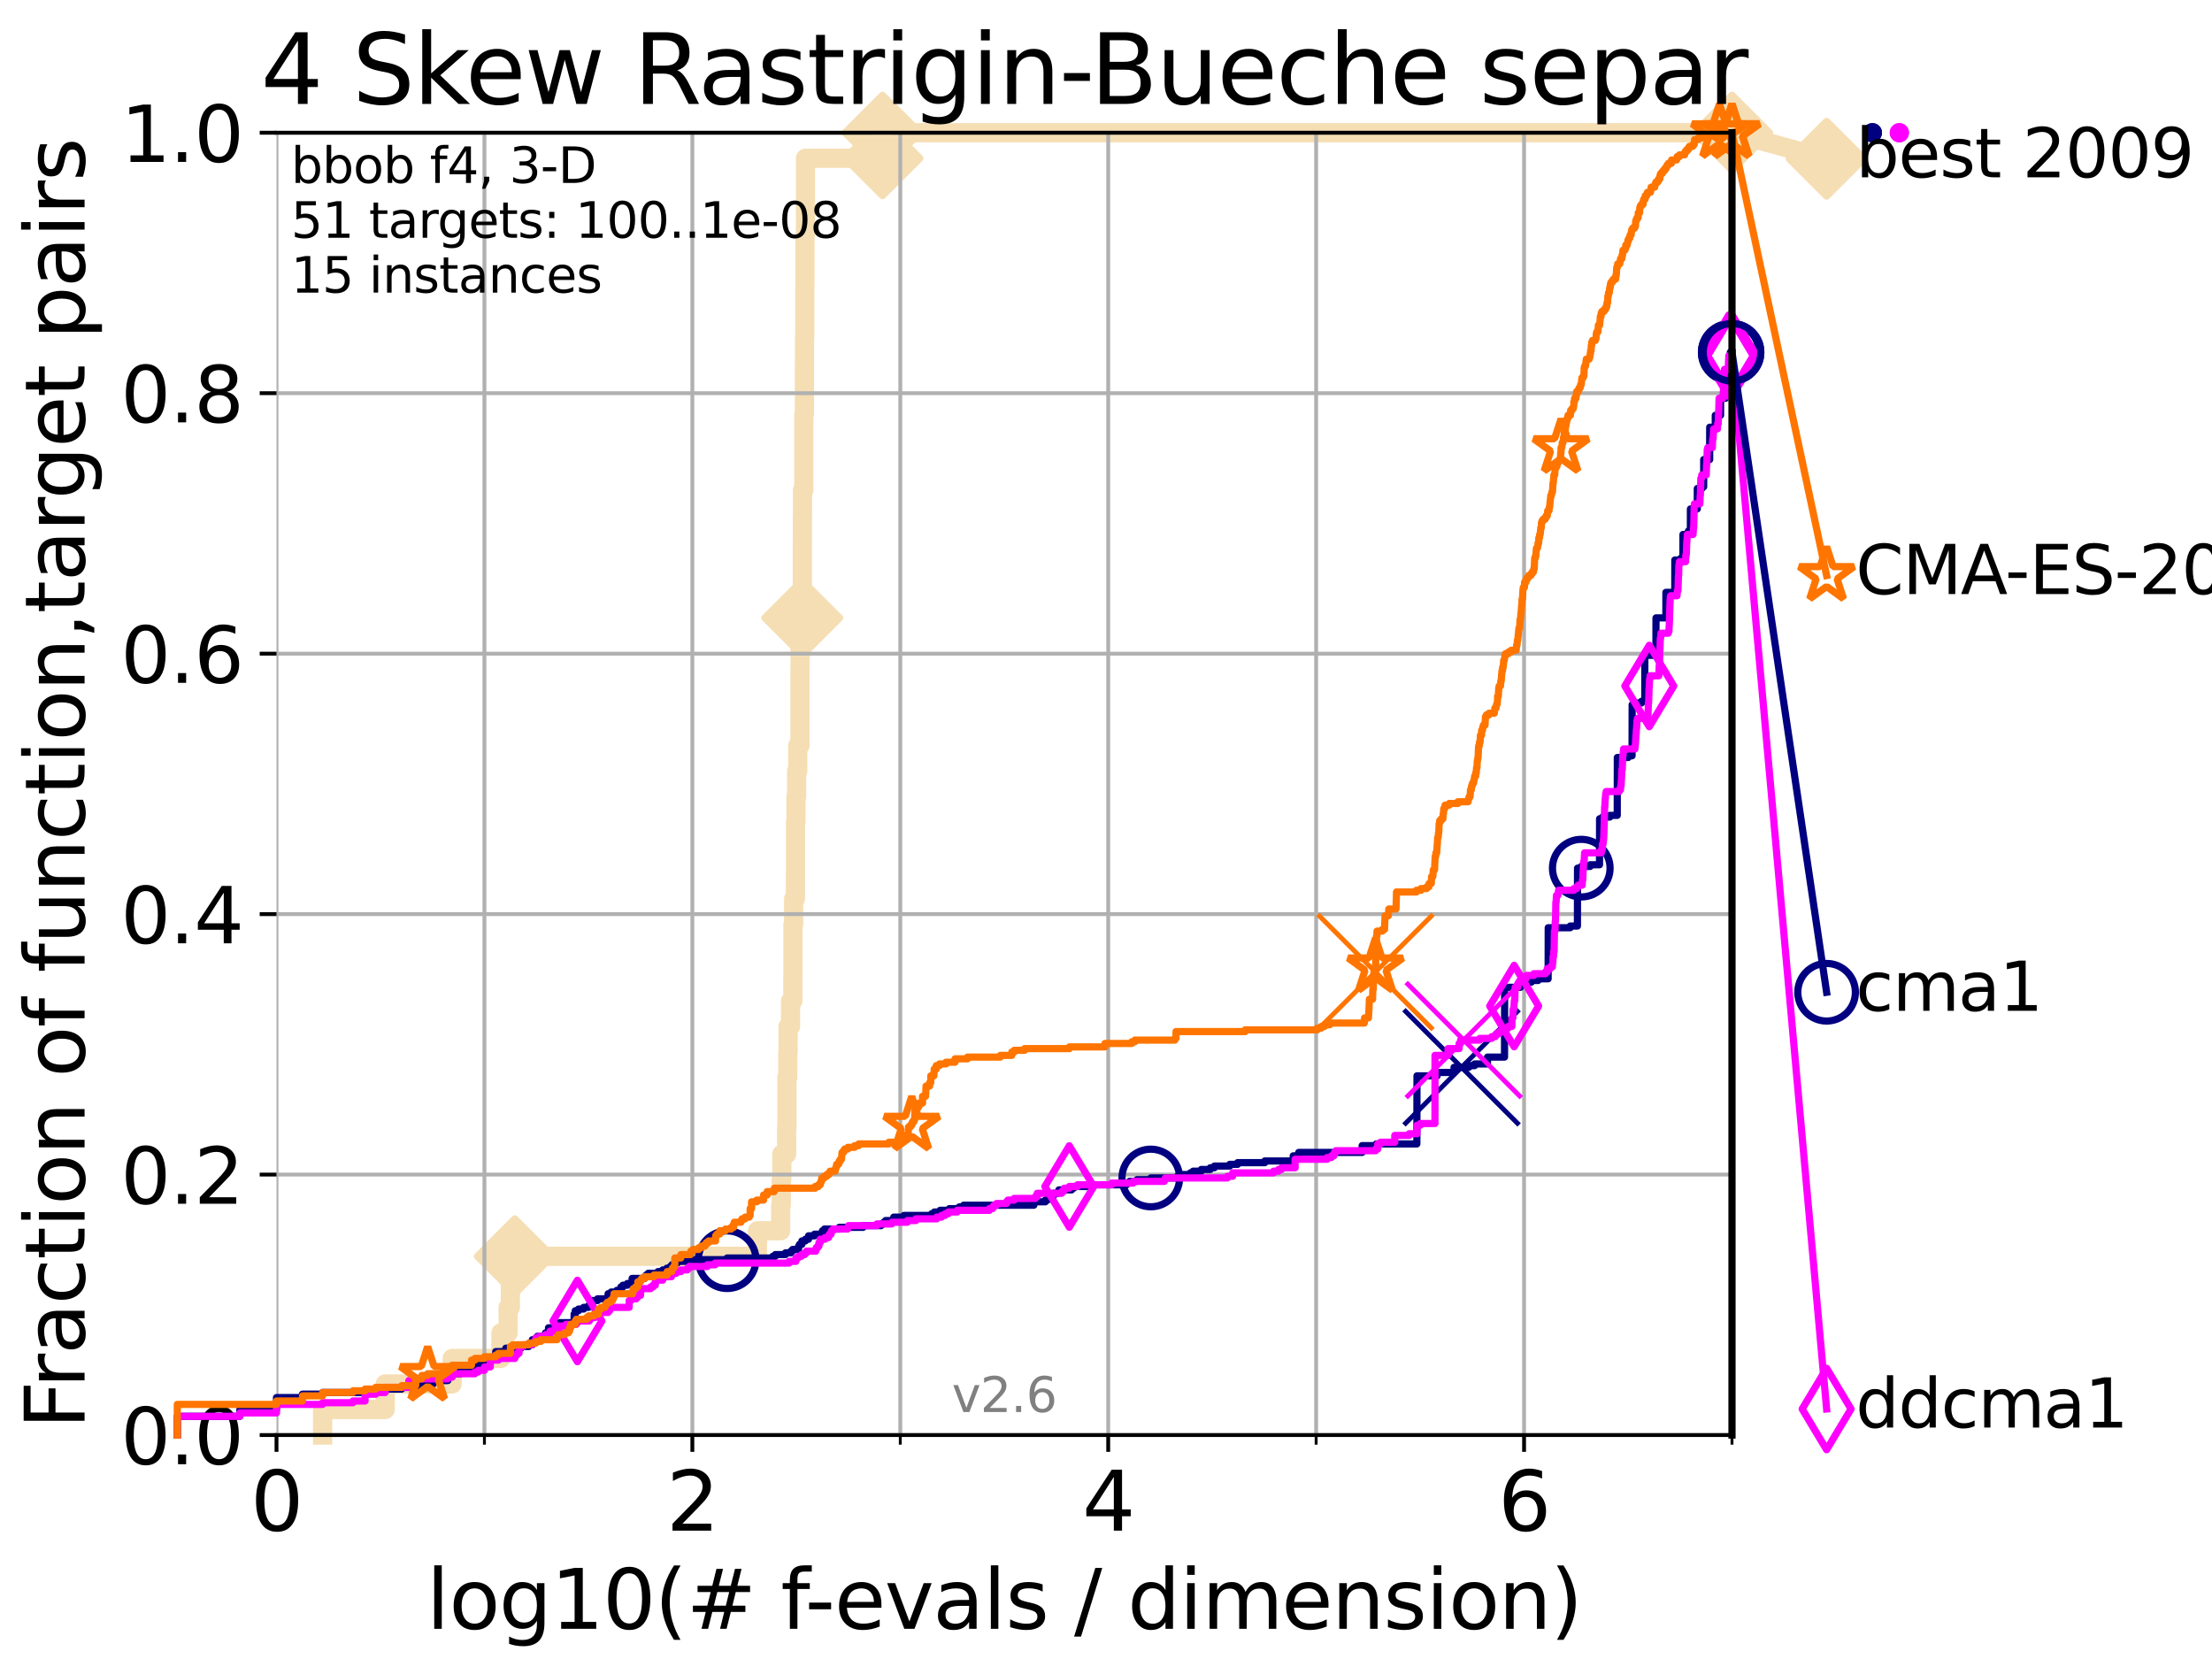 <?xml version="1.0" encoding="utf-8" standalone="no"?>
<!DOCTYPE svg PUBLIC "-//W3C//DTD SVG 1.1//EN"
  "http://www.w3.org/Graphics/SVG/1.1/DTD/svg11.dtd">
<svg xmlns:xlink="http://www.w3.org/1999/xlink" width="460.8pt" height="345.6pt" viewBox="0 0 460.8 345.6" xmlns="http://www.w3.org/2000/svg" version="1.1">
 <defs>
  <style type="text/css">*{stroke-linejoin: round; stroke-linecap: butt}</style>
 </defs>
 <g id="figure_1">
  <g id="patch_1">
   <path d="M 0 345.6 
L 460.8 345.6 
L 460.8 0 
L 0 0 
z
" style="fill: #ffffff"/>
  </g>
  <g id="axes_1">
   <g id="patch_2">
    <path d="M 57.6 298.944 
L 360.806 298.944 
L 360.806 27.648 
L 57.6 27.648 
z
" style="fill: #ffffff"/>
   </g>
   <g id="line2d_1">
    <path d="M 67.209 298.944 
L 67.209 293.624 
L 80.249 293.624 
L 80.249 288.305 
L 94.206 288.305 
L 94.206 282.985 
L 104.345 282.985 
L 104.345 277.666 
L 105.851 277.666 
L 105.851 272.346 
L 106.327 272.346 
L 106.327 267.027 
L 107.245 267.027 
L 107.245 261.707 
L 157.795 261.707 
L 157.795 256.388 
L 162.634 256.388 
L 162.634 251.068 
L 162.752 251.068 
L 162.752 245.749 
L 162.869 245.749 
L 162.869 240.429 
L 163.866 240.429 
L 163.866 235.11 
L 163.932 235.11 
L 163.932 224.471 
L 164.107 224.471 
L 164.107 219.151 
L 164.173 219.151 
L 164.173 213.832 
L 164.687 213.832 
L 164.687 208.512 
L 165.167 208.512 
L 165.167 203.192 
L 165.187 203.192 
L 165.187 192.553 
L 165.331 192.553 
L 165.331 187.234 
L 165.695 187.234 
L 165.695 181.914 
L 165.715 181.914 
L 165.715 171.275 
L 165.815 171.275 
L 165.815 165.956 
L 165.954 165.956 
L 165.954 160.636 
L 166.189 160.636 
L 166.189 155.317 
L 166.652 155.317 
L 166.652 139.358 
L 166.671 139.358 
L 166.671 128.719 
L 167.122 128.719 
L 167.122 123.4 
L 167.141 123.4 
L 167.141 112.76 
L 167.159 112.76 
L 167.159 107.441 
L 167.178 107.441 
L 167.178 102.121 
L 167.453 102.121 
L 167.453 86.163 
L 167.581 86.163 
L 167.581 75.524 
L 167.599 75.524 
L 167.599 70.204 
L 167.653 70.204 
L 167.653 59.565 
L 167.689 59.565 
L 167.689 48.926 
L 167.797 48.926 
L 167.797 32.968 
L 183.843 32.968 
L 183.843 27.648 
L 360.806 27.648 
" style="fill: none; stroke: #f5deb3; stroke-width: 4; stroke-linecap: square"/>
   </g>
   <g id="line2d_2">
    <defs>
     <path id="mb2bd01d0ab" d="M -0 7.778 
L 7.778 0 
L 0 -7.778 
L -7.778 -0 
z
" style="stroke: #f5deb3; stroke-width: 1.5; stroke-linejoin: miter"/>
    </defs>
    <g>
     <use xlink:href="#mb2bd01d0ab" x="107.245" y="261.707" style="fill: #f5deb3; stroke: #f5deb3; stroke-width: 1.5; stroke-linejoin: miter"/>
     <use xlink:href="#mb2bd01d0ab" x="167.122" y="128.719" style="fill: #f5deb3; stroke: #f5deb3; stroke-width: 1.5; stroke-linejoin: miter"/>
     <use xlink:href="#mb2bd01d0ab" x="183.843" y="32.968" style="fill: #f5deb3; stroke: #f5deb3; stroke-width: 1.5; stroke-linejoin: miter"/>
     <use xlink:href="#mb2bd01d0ab" x="183.843" y="27.648" style="fill: #f5deb3; stroke: #f5deb3; stroke-width: 1.5; stroke-linejoin: miter"/>
     <use xlink:href="#mb2bd01d0ab" x="360.806" y="27.648" style="fill: #f5deb3; stroke: #f5deb3; stroke-width: 1.5; stroke-linejoin: miter"/>
    </g>
   </g>
   <g id="line2d_3">
    <path style="fill: none; stroke: #f5deb3; stroke-width: 4; stroke-linecap: square"/>
    <g/>
   </g>
   <g id="line2d_4">
    <path d="M 360.806 27.648 
L 380.515 33.074 
" style="fill: none; stroke: #f5deb3; stroke-width: 4; stroke-linecap: square"/>
    <g>
     <use xlink:href="#mb2bd01d0ab" x="360.806" y="27.648" style="fill: #f5deb3; stroke: #f5deb3; stroke-width: 1.5; stroke-linejoin: miter"/>
     <use xlink:href="#mb2bd01d0ab" x="380.515" y="33.074" style="fill: #f5deb3; stroke: #f5deb3; stroke-width: 1.5; stroke-linejoin: miter"/>
    </g>
   </g>
   <g id="matplotlib.axis_1">
    <g id="xtick_1">
     <g id="line2d_5">
      <path d="M 57.6 298.944 
L 57.6 27.648 
" clip-path="url(#p6a3fd625fa)" style="fill: none; stroke: #b0b0b0; stroke-width: 0.8; stroke-linecap: square"/>
     </g>
     <g id="line2d_6">
      <defs>
       <path id="m1f51cadd44" d="M 0 0 
L 0 3.5 
" style="stroke: #000000; stroke-width: 0.8"/>
      </defs>
      <g>
       <use xlink:href="#m1f51cadd44" x="57.6" y="298.944" style="stroke: #000000; stroke-width: 0.8"/>
      </g>
     </g>
     <g id="text_1">
      <!-- 0 -->
      <g transform="translate(52.192 318.861)scale(0.17 -0.17)">
       <defs>
        <path id="DejaVuSans-30" d="M 2034 4250 
Q 1547 4250 1301 3770 
Q 1056 3291 1056 2328 
Q 1056 1369 1301 889 
Q 1547 409 2034 409 
Q 2525 409 2770 889 
Q 3016 1369 3016 2328 
Q 3016 3291 2770 3770 
Q 2525 4250 2034 4250 
z
M 2034 4750 
Q 2819 4750 3233 4129 
Q 3647 3509 3647 2328 
Q 3647 1150 3233 529 
Q 2819 -91 2034 -91 
Q 1250 -91 836 529 
Q 422 1150 422 2328 
Q 422 3509 836 4129 
Q 1250 4750 2034 4750 
z
" transform="scale(0.016)"/>
       </defs>
       <use xlink:href="#DejaVuSans-30"/>
      </g>
     </g>
    </g>
    <g id="xtick_2">
     <g id="line2d_7">
      <path d="M 144.23 298.944 
L 144.23 27.648 
" clip-path="url(#p6a3fd625fa)" style="fill: none; stroke: #b0b0b0; stroke-width: 0.8; stroke-linecap: square"/>
     </g>
     <g id="line2d_8">
      <g>
       <use xlink:href="#m1f51cadd44" x="144.23" y="298.944" style="stroke: #000000; stroke-width: 0.8"/>
      </g>
     </g>
     <g id="text_2">
      <!-- 2 -->
      <g transform="translate(138.822 318.861)scale(0.17 -0.17)">
       <defs>
        <path id="DejaVuSans-32" d="M 1228 531 
L 3431 531 
L 3431 0 
L 469 0 
L 469 531 
Q 828 903 1448 1529 
Q 2069 2156 2228 2338 
Q 2531 2678 2651 2914 
Q 2772 3150 2772 3378 
Q 2772 3750 2511 3984 
Q 2250 4219 1831 4219 
Q 1534 4219 1204 4116 
Q 875 4013 500 3803 
L 500 4441 
Q 881 4594 1212 4672 
Q 1544 4750 1819 4750 
Q 2544 4750 2975 4387 
Q 3406 4025 3406 3419 
Q 3406 3131 3298 2873 
Q 3191 2616 2906 2266 
Q 2828 2175 2409 1742 
Q 1991 1309 1228 531 
z
" transform="scale(0.016)"/>
       </defs>
       <use xlink:href="#DejaVuSans-32"/>
      </g>
     </g>
    </g>
    <g id="xtick_3">
     <g id="line2d_9">
      <path d="M 230.861 298.944 
L 230.861 27.648 
" clip-path="url(#p6a3fd625fa)" style="fill: none; stroke: #b0b0b0; stroke-width: 0.8; stroke-linecap: square"/>
     </g>
     <g id="line2d_10">
      <g>
       <use xlink:href="#m1f51cadd44" x="230.861" y="298.944" style="stroke: #000000; stroke-width: 0.8"/>
      </g>
     </g>
     <g id="text_3">
      <!-- 4 -->
      <g transform="translate(225.453 318.861)scale(0.17 -0.17)">
       <defs>
        <path id="DejaVuSans-34" d="M 2419 4116 
L 825 1625 
L 2419 1625 
L 2419 4116 
z
M 2253 4666 
L 3047 4666 
L 3047 1625 
L 3713 1625 
L 3713 1100 
L 3047 1100 
L 3047 0 
L 2419 0 
L 2419 1100 
L 313 1100 
L 313 1709 
L 2253 4666 
z
" transform="scale(0.016)"/>
       </defs>
       <use xlink:href="#DejaVuSans-34"/>
      </g>
     </g>
    </g>
    <g id="xtick_4">
     <g id="line2d_11">
      <path d="M 317.491 298.944 
L 317.491 27.648 
" clip-path="url(#p6a3fd625fa)" style="fill: none; stroke: #b0b0b0; stroke-width: 0.8; stroke-linecap: square"/>
     </g>
     <g id="line2d_12">
      <g>
       <use xlink:href="#m1f51cadd44" x="317.491" y="298.944" style="stroke: #000000; stroke-width: 0.8"/>
      </g>
     </g>
     <g id="text_4">
      <!-- 6 -->
      <g transform="translate(312.083 318.861)scale(0.17 -0.17)">
       <defs>
        <path id="DejaVuSans-36" d="M 2113 2584 
Q 1688 2584 1439 2293 
Q 1191 2003 1191 1497 
Q 1191 994 1439 701 
Q 1688 409 2113 409 
Q 2538 409 2786 701 
Q 3034 994 3034 1497 
Q 3034 2003 2786 2293 
Q 2538 2584 2113 2584 
z
M 3366 4563 
L 3366 3988 
Q 3128 4100 2886 4159 
Q 2644 4219 2406 4219 
Q 1781 4219 1451 3797 
Q 1122 3375 1075 2522 
Q 1259 2794 1537 2939 
Q 1816 3084 2150 3084 
Q 2853 3084 3261 2657 
Q 3669 2231 3669 1497 
Q 3669 778 3244 343 
Q 2819 -91 2113 -91 
Q 1303 -91 875 529 
Q 447 1150 447 2328 
Q 447 3434 972 4092 
Q 1497 4750 2381 4750 
Q 2619 4750 2861 4703 
Q 3103 4656 3366 4563 
z
" transform="scale(0.016)"/>
       </defs>
       <use xlink:href="#DejaVuSans-36"/>
      </g>
     </g>
    </g>
    <g id="xtick_5">
     <g id="line2d_13">
      <path d="M 100.915 298.944 
L 100.915 27.648 
" clip-path="url(#p6a3fd625fa)" style="fill: none; stroke: #b0b0b0; stroke-width: 0.8; stroke-linecap: square"/>
     </g>
     <g id="line2d_14">
      <defs>
       <path id="m9e6a6ea673" d="M 0 0 
L 0 2 
" style="stroke: #000000; stroke-width: 0.6"/>
      </defs>
      <g>
       <use xlink:href="#m9e6a6ea673" x="100.915" y="298.944" style="stroke: #000000; stroke-width: 0.6"/>
      </g>
     </g>
    </g>
    <g id="xtick_6">
     <g id="line2d_15">
      <path d="M 187.546 298.944 
L 187.546 27.648 
" clip-path="url(#p6a3fd625fa)" style="fill: none; stroke: #b0b0b0; stroke-width: 0.8; stroke-linecap: square"/>
     </g>
     <g id="line2d_16">
      <g>
       <use xlink:href="#m9e6a6ea673" x="187.546" y="298.944" style="stroke: #000000; stroke-width: 0.6"/>
      </g>
     </g>
    </g>
    <g id="xtick_7">
     <g id="line2d_17">
      <path d="M 274.176 298.944 
L 274.176 27.648 
" clip-path="url(#p6a3fd625fa)" style="fill: none; stroke: #b0b0b0; stroke-width: 0.8; stroke-linecap: square"/>
     </g>
     <g id="line2d_18">
      <g>
       <use xlink:href="#m9e6a6ea673" x="274.176" y="298.944" style="stroke: #000000; stroke-width: 0.6"/>
      </g>
     </g>
    </g>
    <g id="xtick_8">
     <g id="line2d_19">
      <path d="M 360.806 298.944 
L 360.806 27.648 
" clip-path="url(#p6a3fd625fa)" style="fill: none; stroke: #b0b0b0; stroke-width: 0.8; stroke-linecap: square"/>
     </g>
     <g id="line2d_20">
      <g>
       <use xlink:href="#m9e6a6ea673" x="360.806" y="298.944" style="stroke: #000000; stroke-width: 0.6"/>
      </g>
     </g>
    </g>
    <g id="text_5">
     <!-- log10(# f-evals / dimension) -->
     <g transform="translate(88.823 339.314)scale(0.17 -0.17)">
      <defs>
       <path id="DejaVuSans-6c" d="M 603 4863 
L 1178 4863 
L 1178 0 
L 603 0 
L 603 4863 
z
" transform="scale(0.016)"/>
       <path id="DejaVuSans-6f" d="M 1959 3097 
Q 1497 3097 1228 2736 
Q 959 2375 959 1747 
Q 959 1119 1226 758 
Q 1494 397 1959 397 
Q 2419 397 2687 759 
Q 2956 1122 2956 1747 
Q 2956 2369 2687 2733 
Q 2419 3097 1959 3097 
z
M 1959 3584 
Q 2709 3584 3137 3096 
Q 3566 2609 3566 1747 
Q 3566 888 3137 398 
Q 2709 -91 1959 -91 
Q 1206 -91 779 398 
Q 353 888 353 1747 
Q 353 2609 779 3096 
Q 1206 3584 1959 3584 
z
" transform="scale(0.016)"/>
       <path id="DejaVuSans-67" d="M 2906 1791 
Q 2906 2416 2648 2759 
Q 2391 3103 1925 3103 
Q 1463 3103 1205 2759 
Q 947 2416 947 1791 
Q 947 1169 1205 825 
Q 1463 481 1925 481 
Q 2391 481 2648 825 
Q 2906 1169 2906 1791 
z
M 3481 434 
Q 3481 -459 3084 -895 
Q 2688 -1331 1869 -1331 
Q 1566 -1331 1297 -1286 
Q 1028 -1241 775 -1147 
L 775 -588 
Q 1028 -725 1275 -790 
Q 1522 -856 1778 -856 
Q 2344 -856 2625 -561 
Q 2906 -266 2906 331 
L 2906 616 
Q 2728 306 2450 153 
Q 2172 0 1784 0 
Q 1141 0 747 490 
Q 353 981 353 1791 
Q 353 2603 747 3093 
Q 1141 3584 1784 3584 
Q 2172 3584 2450 3431 
Q 2728 3278 2906 2969 
L 2906 3500 
L 3481 3500 
L 3481 434 
z
" transform="scale(0.016)"/>
       <path id="DejaVuSans-31" d="M 794 531 
L 1825 531 
L 1825 4091 
L 703 3866 
L 703 4441 
L 1819 4666 
L 2450 4666 
L 2450 531 
L 3481 531 
L 3481 0 
L 794 0 
L 794 531 
z
" transform="scale(0.016)"/>
       <path id="DejaVuSans-28" d="M 1984 4856 
Q 1566 4138 1362 3434 
Q 1159 2731 1159 2009 
Q 1159 1288 1364 580 
Q 1569 -128 1984 -844 
L 1484 -844 
Q 1016 -109 783 600 
Q 550 1309 550 2009 
Q 550 2706 781 3412 
Q 1013 4119 1484 4856 
L 1984 4856 
z
" transform="scale(0.016)"/>
       <path id="DejaVuSans-23" d="M 3272 2816 
L 2363 2816 
L 2100 1772 
L 3016 1772 
L 3272 2816 
z
M 2803 4594 
L 2478 3297 
L 3391 3297 
L 3719 4594 
L 4219 4594 
L 3897 3297 
L 4872 3297 
L 4872 2816 
L 3775 2816 
L 3519 1772 
L 4513 1772 
L 4513 1294 
L 3397 1294 
L 3072 0 
L 2572 0 
L 2894 1294 
L 1978 1294 
L 1656 0 
L 1153 0 
L 1478 1294 
L 494 1294 
L 494 1772 
L 1594 1772 
L 1856 2816 
L 850 2816 
L 850 3297 
L 1978 3297 
L 2297 4594 
L 2803 4594 
z
" transform="scale(0.016)"/>
       <path id="DejaVuSans-20" transform="scale(0.016)"/>
       <path id="DejaVuSans-66" d="M 2375 4863 
L 2375 4384 
L 1825 4384 
Q 1516 4384 1395 4259 
Q 1275 4134 1275 3809 
L 1275 3500 
L 2222 3500 
L 2222 3053 
L 1275 3053 
L 1275 0 
L 697 0 
L 697 3053 
L 147 3053 
L 147 3500 
L 697 3500 
L 697 3744 
Q 697 4328 969 4595 
Q 1241 4863 1831 4863 
L 2375 4863 
z
" transform="scale(0.016)"/>
       <path id="DejaVuSans-2d" d="M 313 2009 
L 1997 2009 
L 1997 1497 
L 313 1497 
L 313 2009 
z
" transform="scale(0.016)"/>
       <path id="DejaVuSans-65" d="M 3597 1894 
L 3597 1613 
L 953 1613 
Q 991 1019 1311 708 
Q 1631 397 2203 397 
Q 2534 397 2845 478 
Q 3156 559 3463 722 
L 3463 178 
Q 3153 47 2828 -22 
Q 2503 -91 2169 -91 
Q 1331 -91 842 396 
Q 353 884 353 1716 
Q 353 2575 817 3079 
Q 1281 3584 2069 3584 
Q 2775 3584 3186 3129 
Q 3597 2675 3597 1894 
z
M 3022 2063 
Q 3016 2534 2758 2815 
Q 2500 3097 2075 3097 
Q 1594 3097 1305 2825 
Q 1016 2553 972 2059 
L 3022 2063 
z
" transform="scale(0.016)"/>
       <path id="DejaVuSans-76" d="M 191 3500 
L 800 3500 
L 1894 563 
L 2988 3500 
L 3597 3500 
L 2284 0 
L 1503 0 
L 191 3500 
z
" transform="scale(0.016)"/>
       <path id="DejaVuSans-61" d="M 2194 1759 
Q 1497 1759 1228 1600 
Q 959 1441 959 1056 
Q 959 750 1161 570 
Q 1363 391 1709 391 
Q 2188 391 2477 730 
Q 2766 1069 2766 1631 
L 2766 1759 
L 2194 1759 
z
M 3341 1997 
L 3341 0 
L 2766 0 
L 2766 531 
Q 2569 213 2275 61 
Q 1981 -91 1556 -91 
Q 1019 -91 701 211 
Q 384 513 384 1019 
Q 384 1609 779 1909 
Q 1175 2209 1959 2209 
L 2766 2209 
L 2766 2266 
Q 2766 2663 2505 2880 
Q 2244 3097 1772 3097 
Q 1472 3097 1187 3025 
Q 903 2953 641 2809 
L 641 3341 
Q 956 3463 1253 3523 
Q 1550 3584 1831 3584 
Q 2591 3584 2966 3190 
Q 3341 2797 3341 1997 
z
" transform="scale(0.016)"/>
       <path id="DejaVuSans-73" d="M 2834 3397 
L 2834 2853 
Q 2591 2978 2328 3040 
Q 2066 3103 1784 3103 
Q 1356 3103 1142 2972 
Q 928 2841 928 2578 
Q 928 2378 1081 2264 
Q 1234 2150 1697 2047 
L 1894 2003 
Q 2506 1872 2764 1633 
Q 3022 1394 3022 966 
Q 3022 478 2636 193 
Q 2250 -91 1575 -91 
Q 1294 -91 989 -36 
Q 684 19 347 128 
L 347 722 
Q 666 556 975 473 
Q 1284 391 1588 391 
Q 1994 391 2212 530 
Q 2431 669 2431 922 
Q 2431 1156 2273 1281 
Q 2116 1406 1581 1522 
L 1381 1569 
Q 847 1681 609 1914 
Q 372 2147 372 2553 
Q 372 3047 722 3315 
Q 1072 3584 1716 3584 
Q 2034 3584 2315 3537 
Q 2597 3491 2834 3397 
z
" transform="scale(0.016)"/>
       <path id="DejaVuSans-2f" d="M 1625 4666 
L 2156 4666 
L 531 -594 
L 0 -594 
L 1625 4666 
z
" transform="scale(0.016)"/>
       <path id="DejaVuSans-64" d="M 2906 2969 
L 2906 4863 
L 3481 4863 
L 3481 0 
L 2906 0 
L 2906 525 
Q 2725 213 2448 61 
Q 2172 -91 1784 -91 
Q 1150 -91 751 415 
Q 353 922 353 1747 
Q 353 2572 751 3078 
Q 1150 3584 1784 3584 
Q 2172 3584 2448 3432 
Q 2725 3281 2906 2969 
z
M 947 1747 
Q 947 1113 1208 752 
Q 1469 391 1925 391 
Q 2381 391 2643 752 
Q 2906 1113 2906 1747 
Q 2906 2381 2643 2742 
Q 2381 3103 1925 3103 
Q 1469 3103 1208 2742 
Q 947 2381 947 1747 
z
" transform="scale(0.016)"/>
       <path id="DejaVuSans-69" d="M 603 3500 
L 1178 3500 
L 1178 0 
L 603 0 
L 603 3500 
z
M 603 4863 
L 1178 4863 
L 1178 4134 
L 603 4134 
L 603 4863 
z
" transform="scale(0.016)"/>
       <path id="DejaVuSans-6d" d="M 3328 2828 
Q 3544 3216 3844 3400 
Q 4144 3584 4550 3584 
Q 5097 3584 5394 3201 
Q 5691 2819 5691 2113 
L 5691 0 
L 5113 0 
L 5113 2094 
Q 5113 2597 4934 2840 
Q 4756 3084 4391 3084 
Q 3944 3084 3684 2787 
Q 3425 2491 3425 1978 
L 3425 0 
L 2847 0 
L 2847 2094 
Q 2847 2600 2669 2842 
Q 2491 3084 2119 3084 
Q 1678 3084 1418 2786 
Q 1159 2488 1159 1978 
L 1159 0 
L 581 0 
L 581 3500 
L 1159 3500 
L 1159 2956 
Q 1356 3278 1631 3431 
Q 1906 3584 2284 3584 
Q 2666 3584 2933 3390 
Q 3200 3197 3328 2828 
z
" transform="scale(0.016)"/>
       <path id="DejaVuSans-6e" d="M 3513 2113 
L 3513 0 
L 2938 0 
L 2938 2094 
Q 2938 2591 2744 2837 
Q 2550 3084 2163 3084 
Q 1697 3084 1428 2787 
Q 1159 2491 1159 1978 
L 1159 0 
L 581 0 
L 581 3500 
L 1159 3500 
L 1159 2956 
Q 1366 3272 1645 3428 
Q 1925 3584 2291 3584 
Q 2894 3584 3203 3211 
Q 3513 2838 3513 2113 
z
" transform="scale(0.016)"/>
       <path id="DejaVuSans-29" d="M 513 4856 
L 1013 4856 
Q 1481 4119 1714 3412 
Q 1947 2706 1947 2009 
Q 1947 1309 1714 600 
Q 1481 -109 1013 -844 
L 513 -844 
Q 928 -128 1133 580 
Q 1338 1288 1338 2009 
Q 1338 2731 1133 3434 
Q 928 4138 513 4856 
z
" transform="scale(0.016)"/>
      </defs>
      <use xlink:href="#DejaVuSans-6c"/>
      <use xlink:href="#DejaVuSans-6f" x="27.783"/>
      <use xlink:href="#DejaVuSans-67" x="88.965"/>
      <use xlink:href="#DejaVuSans-31" x="152.441"/>
      <use xlink:href="#DejaVuSans-30" x="216.064"/>
      <use xlink:href="#DejaVuSans-28" x="279.688"/>
      <use xlink:href="#DejaVuSans-23" x="318.701"/>
      <use xlink:href="#DejaVuSans-20" x="402.49"/>
      <use xlink:href="#DejaVuSans-66" x="434.277"/>
      <use xlink:href="#DejaVuSans-2d" x="463.982"/>
      <use xlink:href="#DejaVuSans-65" x="500.066"/>
      <use xlink:href="#DejaVuSans-76" x="561.59"/>
      <use xlink:href="#DejaVuSans-61" x="620.77"/>
      <use xlink:href="#DejaVuSans-6c" x="682.049"/>
      <use xlink:href="#DejaVuSans-73" x="709.832"/>
      <use xlink:href="#DejaVuSans-20" x="761.932"/>
      <use xlink:href="#DejaVuSans-2f" x="793.719"/>
      <use xlink:href="#DejaVuSans-20" x="827.41"/>
      <use xlink:href="#DejaVuSans-64" x="859.197"/>
      <use xlink:href="#DejaVuSans-69" x="922.674"/>
      <use xlink:href="#DejaVuSans-6d" x="950.457"/>
      <use xlink:href="#DejaVuSans-65" x="1047.869"/>
      <use xlink:href="#DejaVuSans-6e" x="1109.393"/>
      <use xlink:href="#DejaVuSans-73" x="1172.771"/>
      <use xlink:href="#DejaVuSans-69" x="1224.871"/>
      <use xlink:href="#DejaVuSans-6f" x="1252.654"/>
      <use xlink:href="#DejaVuSans-6e" x="1313.836"/>
      <use xlink:href="#DejaVuSans-29" x="1377.215"/>
     </g>
    </g>
   </g>
   <g id="matplotlib.axis_2">
    <g id="ytick_1">
     <g id="line2d_21">
      <path d="M 57.6 298.944 
L 360.806 298.944 
" clip-path="url(#p6a3fd625fa)" style="fill: none; stroke: #b0b0b0; stroke-width: 0.8; stroke-linecap: square"/>
     </g>
     <g id="line2d_22">
      <defs>
       <path id="m715e431fae" d="M 0 0 
L -3.5 0 
" style="stroke: #000000; stroke-width: 0.8"/>
      </defs>
      <g>
       <use xlink:href="#m715e431fae" x="57.6" y="298.944" style="stroke: #000000; stroke-width: 0.8"/>
      </g>
     </g>
     <g id="text_6">
      <!-- 0.0 -->
      <g transform="translate(25.155 305.023)scale(0.16 -0.16)">
       <defs>
        <path id="DejaVuSans-2e" d="M 684 794 
L 1344 794 
L 1344 0 
L 684 0 
L 684 794 
z
" transform="scale(0.016)"/>
       </defs>
       <use xlink:href="#DejaVuSans-30"/>
       <use xlink:href="#DejaVuSans-2e" x="63.623"/>
       <use xlink:href="#DejaVuSans-30" x="95.41"/>
      </g>
     </g>
    </g>
    <g id="ytick_2">
     <g id="line2d_23">
      <path d="M 57.6 244.685 
L 360.806 244.685 
" clip-path="url(#p6a3fd625fa)" style="fill: none; stroke: #b0b0b0; stroke-width: 0.8; stroke-linecap: square"/>
     </g>
     <g id="line2d_24">
      <g>
       <use xlink:href="#m715e431fae" x="57.6" y="244.685" style="stroke: #000000; stroke-width: 0.8"/>
      </g>
     </g>
     <g id="text_7">
      <!-- 0.2 -->
      <g transform="translate(25.155 250.764)scale(0.16 -0.16)">
       <use xlink:href="#DejaVuSans-30"/>
       <use xlink:href="#DejaVuSans-2e" x="63.623"/>
       <use xlink:href="#DejaVuSans-32" x="95.41"/>
      </g>
     </g>
    </g>
    <g id="ytick_3">
     <g id="line2d_25">
      <path d="M 57.6 190.426 
L 360.806 190.426 
" clip-path="url(#p6a3fd625fa)" style="fill: none; stroke: #b0b0b0; stroke-width: 0.8; stroke-linecap: square"/>
     </g>
     <g id="line2d_26">
      <g>
       <use xlink:href="#m715e431fae" x="57.6" y="190.426" style="stroke: #000000; stroke-width: 0.8"/>
      </g>
     </g>
     <g id="text_8">
      <!-- 0.4 -->
      <g transform="translate(25.155 196.504)scale(0.16 -0.16)">
       <use xlink:href="#DejaVuSans-30"/>
       <use xlink:href="#DejaVuSans-2e" x="63.623"/>
       <use xlink:href="#DejaVuSans-34" x="95.41"/>
      </g>
     </g>
    </g>
    <g id="ytick_4">
     <g id="line2d_27">
      <path d="M 57.6 136.166 
L 360.806 136.166 
" clip-path="url(#p6a3fd625fa)" style="fill: none; stroke: #b0b0b0; stroke-width: 0.8; stroke-linecap: square"/>
     </g>
     <g id="line2d_28">
      <g>
       <use xlink:href="#m715e431fae" x="57.6" y="136.166" style="stroke: #000000; stroke-width: 0.8"/>
      </g>
     </g>
     <g id="text_9">
      <!-- 0.6 -->
      <g transform="translate(25.155 142.245)scale(0.16 -0.16)">
       <use xlink:href="#DejaVuSans-30"/>
       <use xlink:href="#DejaVuSans-2e" x="63.623"/>
       <use xlink:href="#DejaVuSans-36" x="95.41"/>
      </g>
     </g>
    </g>
    <g id="ytick_5">
     <g id="line2d_29">
      <path d="M 57.6 81.907 
L 360.806 81.907 
" clip-path="url(#p6a3fd625fa)" style="fill: none; stroke: #b0b0b0; stroke-width: 0.8; stroke-linecap: square"/>
     </g>
     <g id="line2d_30">
      <g>
       <use xlink:href="#m715e431fae" x="57.6" y="81.907" style="stroke: #000000; stroke-width: 0.8"/>
      </g>
     </g>
     <g id="text_10">
      <!-- 0.8 -->
      <g transform="translate(25.155 87.986)scale(0.16 -0.16)">
       <defs>
        <path id="DejaVuSans-38" d="M 2034 2216 
Q 1584 2216 1326 1975 
Q 1069 1734 1069 1313 
Q 1069 891 1326 650 
Q 1584 409 2034 409 
Q 2484 409 2743 651 
Q 3003 894 3003 1313 
Q 3003 1734 2745 1975 
Q 2488 2216 2034 2216 
z
M 1403 2484 
Q 997 2584 770 2862 
Q 544 3141 544 3541 
Q 544 4100 942 4425 
Q 1341 4750 2034 4750 
Q 2731 4750 3128 4425 
Q 3525 4100 3525 3541 
Q 3525 3141 3298 2862 
Q 3072 2584 2669 2484 
Q 3125 2378 3379 2068 
Q 3634 1759 3634 1313 
Q 3634 634 3220 271 
Q 2806 -91 2034 -91 
Q 1263 -91 848 271 
Q 434 634 434 1313 
Q 434 1759 690 2068 
Q 947 2378 1403 2484 
z
M 1172 3481 
Q 1172 3119 1398 2916 
Q 1625 2713 2034 2713 
Q 2441 2713 2670 2916 
Q 2900 3119 2900 3481 
Q 2900 3844 2670 4047 
Q 2441 4250 2034 4250 
Q 1625 4250 1398 4047 
Q 1172 3844 1172 3481 
z
" transform="scale(0.016)"/>
       </defs>
       <use xlink:href="#DejaVuSans-30"/>
       <use xlink:href="#DejaVuSans-2e" x="63.623"/>
       <use xlink:href="#DejaVuSans-38" x="95.41"/>
      </g>
     </g>
    </g>
    <g id="ytick_6">
     <g id="line2d_31">
      <path d="M 57.6 27.648 
L 360.806 27.648 
" clip-path="url(#p6a3fd625fa)" style="fill: none; stroke: #b0b0b0; stroke-width: 0.8; stroke-linecap: square"/>
     </g>
     <g id="line2d_32">
      <g>
       <use xlink:href="#m715e431fae" x="57.6" y="27.648" style="stroke: #000000; stroke-width: 0.8"/>
      </g>
     </g>
     <g id="text_11">
      <!-- 1.0 -->
      <g transform="translate(25.155 33.727)scale(0.16 -0.16)">
       <use xlink:href="#DejaVuSans-31"/>
       <use xlink:href="#DejaVuSans-2e" x="63.623"/>
       <use xlink:href="#DejaVuSans-30" x="95.41"/>
      </g>
     </g>
    </g>
    <g id="text_12">
     <!-- Fraction of function,target pairs -->
     <g transform="translate(17.62 297.681)rotate(-90)scale(0.17 -0.17)">
      <defs>
       <path id="DejaVuSans-46" d="M 628 4666 
L 3309 4666 
L 3309 4134 
L 1259 4134 
L 1259 2759 
L 3109 2759 
L 3109 2228 
L 1259 2228 
L 1259 0 
L 628 0 
L 628 4666 
z
" transform="scale(0.016)"/>
       <path id="DejaVuSans-72" d="M 2631 2963 
Q 2534 3019 2420 3045 
Q 2306 3072 2169 3072 
Q 1681 3072 1420 2755 
Q 1159 2438 1159 1844 
L 1159 0 
L 581 0 
L 581 3500 
L 1159 3500 
L 1159 2956 
Q 1341 3275 1631 3429 
Q 1922 3584 2338 3584 
Q 2397 3584 2469 3576 
Q 2541 3569 2628 3553 
L 2631 2963 
z
" transform="scale(0.016)"/>
       <path id="DejaVuSans-63" d="M 3122 3366 
L 3122 2828 
Q 2878 2963 2633 3030 
Q 2388 3097 2138 3097 
Q 1578 3097 1268 2742 
Q 959 2388 959 1747 
Q 959 1106 1268 751 
Q 1578 397 2138 397 
Q 2388 397 2633 464 
Q 2878 531 3122 666 
L 3122 134 
Q 2881 22 2623 -34 
Q 2366 -91 2075 -91 
Q 1284 -91 818 406 
Q 353 903 353 1747 
Q 353 2603 823 3093 
Q 1294 3584 2113 3584 
Q 2378 3584 2631 3529 
Q 2884 3475 3122 3366 
z
" transform="scale(0.016)"/>
       <path id="DejaVuSans-74" d="M 1172 4494 
L 1172 3500 
L 2356 3500 
L 2356 3053 
L 1172 3053 
L 1172 1153 
Q 1172 725 1289 603 
Q 1406 481 1766 481 
L 2356 481 
L 2356 0 
L 1766 0 
Q 1100 0 847 248 
Q 594 497 594 1153 
L 594 3053 
L 172 3053 
L 172 3500 
L 594 3500 
L 594 4494 
L 1172 4494 
z
" transform="scale(0.016)"/>
       <path id="DejaVuSans-75" d="M 544 1381 
L 544 3500 
L 1119 3500 
L 1119 1403 
Q 1119 906 1312 657 
Q 1506 409 1894 409 
Q 2359 409 2629 706 
Q 2900 1003 2900 1516 
L 2900 3500 
L 3475 3500 
L 3475 0 
L 2900 0 
L 2900 538 
Q 2691 219 2414 64 
Q 2138 -91 1772 -91 
Q 1169 -91 856 284 
Q 544 659 544 1381 
z
M 1991 3584 
L 1991 3584 
z
" transform="scale(0.016)"/>
       <path id="DejaVuSans-2c" d="M 750 794 
L 1409 794 
L 1409 256 
L 897 -744 
L 494 -744 
L 750 256 
L 750 794 
z
" transform="scale(0.016)"/>
       <path id="DejaVuSans-70" d="M 1159 525 
L 1159 -1331 
L 581 -1331 
L 581 3500 
L 1159 3500 
L 1159 2969 
Q 1341 3281 1617 3432 
Q 1894 3584 2278 3584 
Q 2916 3584 3314 3078 
Q 3713 2572 3713 1747 
Q 3713 922 3314 415 
Q 2916 -91 2278 -91 
Q 1894 -91 1617 61 
Q 1341 213 1159 525 
z
M 3116 1747 
Q 3116 2381 2855 2742 
Q 2594 3103 2138 3103 
Q 1681 3103 1420 2742 
Q 1159 2381 1159 1747 
Q 1159 1113 1420 752 
Q 1681 391 2138 391 
Q 2594 391 2855 752 
Q 3116 1113 3116 1747 
z
" transform="scale(0.016)"/>
      </defs>
      <use xlink:href="#DejaVuSans-46"/>
      <use xlink:href="#DejaVuSans-72" x="50.27"/>
      <use xlink:href="#DejaVuSans-61" x="91.383"/>
      <use xlink:href="#DejaVuSans-63" x="152.662"/>
      <use xlink:href="#DejaVuSans-74" x="207.643"/>
      <use xlink:href="#DejaVuSans-69" x="246.852"/>
      <use xlink:href="#DejaVuSans-6f" x="274.635"/>
      <use xlink:href="#DejaVuSans-6e" x="335.816"/>
      <use xlink:href="#DejaVuSans-20" x="399.195"/>
      <use xlink:href="#DejaVuSans-6f" x="430.982"/>
      <use xlink:href="#DejaVuSans-66" x="492.164"/>
      <use xlink:href="#DejaVuSans-20" x="527.369"/>
      <use xlink:href="#DejaVuSans-66" x="559.156"/>
      <use xlink:href="#DejaVuSans-75" x="594.361"/>
      <use xlink:href="#DejaVuSans-6e" x="657.74"/>
      <use xlink:href="#DejaVuSans-63" x="721.119"/>
      <use xlink:href="#DejaVuSans-74" x="776.1"/>
      <use xlink:href="#DejaVuSans-69" x="815.309"/>
      <use xlink:href="#DejaVuSans-6f" x="843.092"/>
      <use xlink:href="#DejaVuSans-6e" x="904.273"/>
      <use xlink:href="#DejaVuSans-2c" x="967.652"/>
      <use xlink:href="#DejaVuSans-74" x="999.439"/>
      <use xlink:href="#DejaVuSans-61" x="1038.648"/>
      <use xlink:href="#DejaVuSans-72" x="1099.928"/>
      <use xlink:href="#DejaVuSans-67" x="1139.291"/>
      <use xlink:href="#DejaVuSans-65" x="1202.768"/>
      <use xlink:href="#DejaVuSans-74" x="1264.291"/>
      <use xlink:href="#DejaVuSans-20" x="1303.5"/>
      <use xlink:href="#DejaVuSans-70" x="1335.287"/>
      <use xlink:href="#DejaVuSans-61" x="1398.764"/>
      <use xlink:href="#DejaVuSans-69" x="1460.043"/>
      <use xlink:href="#DejaVuSans-72" x="1487.826"/>
      <use xlink:href="#DejaVuSans-73" x="1528.939"/>
     </g>
    </g>
   </g>
   <g id="line2d_33">
    <defs>
     <path id="m08e8e20a26" d="M 0 1.5 
C 0.398 1.5 0.779 1.342 1.061 1.061 
C 1.342 0.779 1.5 0.398 1.5 0 
C 1.5 -0.398 1.342 -0.779 1.061 -1.061 
C 0.779 -1.342 0.398 -1.5 0 -1.5 
C -0.398 -1.5 -0.779 -1.342 -1.061 -1.061 
C -1.342 -0.779 -1.5 -0.398 -1.5 0 
C -1.5 0.398 -1.342 0.779 -1.061 1.061 
C -0.779 1.342 -0.398 1.5 0 1.5 
z
" style="stroke: #f5deb3"/>
    </defs>
    <g>
     <use xlink:href="#m08e8e20a26" x="183.843" y="27.648" style="fill: #f5deb3; stroke: #f5deb3"/>
     <use xlink:href="#m08e8e20a26" x="183.843" y="27.648" style="fill: #f5deb3; stroke: #f5deb3"/>
    </g>
   </g>
   <g id="line2d_34">
    <defs>
     <path id="m6c9b693550" d="M 0 1.5 
C 0.398 1.5 0.779 1.342 1.061 1.061 
C 1.342 0.779 1.5 0.398 1.5 0 
C 1.5 -0.398 1.342 -0.779 1.061 -1.061 
C 0.779 -1.342 0.398 -1.5 0 -1.5 
C -0.398 -1.5 -0.779 -1.342 -1.061 -1.061 
C -1.342 -0.779 -1.5 -0.398 -1.5 0 
C -1.5 0.398 -1.342 0.779 -1.061 1.061 
C -0.779 1.342 -0.398 1.5 0 1.5 
z
" style="stroke: #000080"/>
    </defs>
    <g>
     <use xlink:href="#m6c9b693550" x="390.053" y="27.648" style="fill: #000080; stroke: #000080"/>
     <use xlink:href="#m6c9b693550" x="390.053" y="27.648" style="fill: #000080; stroke: #000080"/>
    </g>
   </g>
   <g id="line2d_35">
    <path d="M 36.933 298.944 
L 36.933 295.043 
L 49.973 295.043 
L 49.973 293.624 
L 57.6 293.624 
L 57.6 291.142 
L 63.012 291.142 
L 63.012 290.433 
L 67.209 290.433 
L 67.209 290.078 
L 76.051 290.078 
L 76.051 289.723 
L 80.249 289.723 
L 80.249 289.369 
L 83.678 289.369 
L 83.678 289.014 
L 87.876 289.014 
L 87.876 288.305 
L 90.231 288.305 
L 90.231 287.596 
L 93.288 287.596 
L 93.288 286.532 
L 94.206 286.532 
L 94.206 286.177 
L 95.917 286.177 
L 95.917 285.468 
L 96.718 285.468 
L 96.718 284.759 
L 98.223 284.759 
L 98.223 284.404 
L 99.617 284.404 
L 99.617 284.049 
L 100.277 284.049 
L 100.277 283.695 
L 102.129 283.695 
L 102.129 283.34 
L 102.708 283.34 
L 102.708 282.985 
L 103.27 282.985 
L 103.27 281.567 
L 105.362 281.567 
L 105.362 280.858 
L 108.543 280.858 
L 108.543 280.503 
L 110.145 280.503 
L 110.145 280.148 
L 110.897 280.148 
L 110.897 279.084 
L 111.621 279.084 
L 111.621 278.73 
L 111.972 278.73 
L 111.972 278.375 
L 113.638 278.375 
L 113.638 277.666 
L 114.265 277.666 
L 114.265 276.602 
L 115.747 276.602 
L 115.747 276.247 
L 116.584 276.247 
L 116.584 275.538 
L 119.6 275.538 
L 119.6 273.765 
L 119.831 273.765 
L 119.831 273.056 
L 120.507 273.056 
L 120.507 272.701 
L 121.582 272.701 
L 121.582 272.346 
L 122.599 272.346 
L 122.599 271.992 
L 123.184 271.992 
L 123.184 271.282 
L 123.375 271.282 
L 123.375 270.928 
L 124.482 270.928 
L 124.482 270.573 
L 126.677 270.573 
L 126.677 269.509 
L 127.304 269.509 
L 127.304 269.155 
L 128.499 269.155 
L 128.499 268.8 
L 129.348 268.8 
L 129.348 268.091 
L 129.759 268.091 
L 129.759 267.736 
L 130.683 267.736 
L 130.683 267.381 
L 131.686 267.381 
L 131.686 266.318 
L 134.305 266.318 
L 134.305 265.963 
L 134.621 265.963 
L 134.621 265.608 
L 135.034 265.608 
L 135.034 265.254 
L 137.067 265.254 
L 137.067 264.899 
L 138.051 264.899 
L 138.051 264.544 
L 138.902 264.544 
L 138.902 264.19 
L 139.637 264.19 
L 139.637 263.835 
L 139.954 263.835 
L 139.954 263.48 
L 140.65 263.48 
L 140.65 263.126 
L 141.099 263.126 
L 141.099 262.771 
L 142.73 262.771 
L 142.73 262.417 
L 151.478 262.417 
L 151.478 262.062 
L 160.985 262.062 
L 160.985 261.707 
L 161.517 261.707 
L 161.517 261.353 
L 163.622 261.353 
L 163.622 260.998 
L 164.75 260.998 
L 164.75 260.643 
L 165.105 260.643 
L 165.105 260.289 
L 166.345 260.289 
L 166.364 259.579 
L 166.556 259.579 
L 166.556 259.225 
L 167.048 259.225 
L 167.048 258.516 
L 167.761 258.516 
L 167.761 258.161 
L 168.431 258.161 
L 168.431 257.452 
L 169.687 257.452 
L 169.687 257.097 
L 171.241 257.097 
L 171.331 256.388 
L 171.742 256.388 
L 171.742 256.033 
L 174.842 256.033 
L 174.842 255.678 
L 179.786 255.678 
L 179.786 255.324 
L 183.535 255.324 
L 183.535 254.969 
L 184.108 254.969 
L 184.108 254.615 
L 184.488 254.615 
L 184.488 254.26 
L 186.025 254.26 
L 186.025 253.905 
L 186.187 253.905 
L 186.187 253.551 
L 188.314 253.551 
L 188.314 253.196 
L 194.071 253.196 
L 194.071 252.841 
L 194.643 252.841 
L 194.643 252.487 
L 195.846 252.487 
L 195.846 252.132 
L 197.766 252.132 
L 197.766 251.778 
L 199.827 251.778 
L 199.827 251.423 
L 200.732 251.423 
L 200.732 251.068 
L 215.366 251.068 
L 215.366 250.359 
L 217.759 250.359 
L 217.759 250.004 
L 218.221 250.004 
L 218.221 249.65 
L 218.939 249.65 
L 218.939 249.295 
L 219.406 249.295 
L 219.42 248.586 
L 220.453 248.586 
L 220.453 248.231 
L 220.588 248.231 
L 220.588 247.877 
L 223.242 247.877 
L 223.242 247.522 
L 223.668 247.522 
L 223.668 247.167 
L 226.909 247.167 
L 226.909 246.813 
L 234.682 246.813 
L 234.682 246.458 
L 235.306 246.458 
L 235.306 246.103 
L 236.849 246.103 
L 236.849 245.749 
L 239.73 245.749 
L 239.73 245.394 
L 245.297 245.394 
L 245.297 245.039 
L 246.349 245.039 
L 246.349 244.685 
L 247.962 244.685 
L 247.962 244.33 
L 248.554 244.33 
L 248.554 243.976 
L 250.254 243.976 
L 250.254 243.621 
L 252.121 243.621 
L 252.121 243.266 
L 252.987 243.266 
L 252.987 242.912 
L 256.181 242.912 
L 256.181 242.557 
L 257.816 242.557 
L 257.816 242.202 
L 263.488 242.202 
L 263.488 241.848 
L 269.401 241.848 
L 269.401 240.784 
L 270.549 240.784 
L 270.549 240.075 
L 283.759 240.075 
L 283.759 238.656 
L 286.696 238.656 
L 286.696 238.301 
L 295.158 238.301 
L 295.186 224.116 
L 299.38 224.116 
L 299.41 223.407 
L 302.907 223.407 
L 302.907 222.343 
L 305.982 222.343 
L 305.982 221.988 
L 307.203 221.988 
L 307.203 221.634 
L 309.867 221.634 
L 309.872 220.215 
L 313.418 220.215 
L 313.446 205.675 
L 316.736 205.675 
L 316.745 204.611 
L 318.995 204.611 
L 318.995 204.256 
L 320.407 204.256 
L 320.407 203.902 
L 322.503 203.902 
L 322.524 193.263 
L 327.105 193.263 
L 327.105 192.908 
L 328.608 192.908 
L 328.628 180.85 
L 329.408 180.85 
L 329.408 180.496 
L 331.253 180.496 
L 331.253 180.141 
L 333.208 180.141 
L 333.223 170.566 
L 333.833 170.566 
L 333.833 170.211 
L 335.354 170.211 
L 335.354 169.857 
L 336.901 169.857 
L 336.92 157.799 
L 339.191 157.799 
L 339.191 157.445 
L 339.987 157.445 
L 340.007 146.805 
L 340.854 146.805 
L 340.854 146.451 
L 341.952 146.451 
L 341.952 146.096 
L 342.639 146.096 
L 342.648 136.521 
L 344.959 136.521 
L 344.976 128.719 
L 347.029 128.719 
L 347.042 123.4 
L 348.889 123.4 
L 348.899 116.661 
L 350.134 116.661 
L 350.134 116.307 
L 350.585 116.307 
L 350.595 111.342 
L 351.722 111.342 
L 351.723 110.633 
L 352.137 110.633 
L 352.148 106.022 
L 353.575 106.022 
L 353.582 101.767 
L 354.553 101.767 
L 354.553 101.412 
L 354.908 101.412 
L 354.915 95.738 
L 356.154 95.738 
L 356.163 89 
L 357.322 89 
L 357.326 86.517 
L 358.42 86.517 
L 358.433 82.971 
L 359.462 82.971 
L 359.471 78.361 
L 360.444 78.361 
L 360.452 73.396 
L 360.806 73.396 
L 360.806 73.396 
" style="fill: none; stroke: #000080; stroke-width: 1.5; stroke-linecap: square"/>
   </g>
   <g id="line2d_36">
    <defs>
     <path id="me782e6ae5c" d="M 0 6 
C 1.591 6 3.117 5.368 4.243 4.243 
C 5.368 3.117 6 1.591 6 0 
C 6 -1.591 5.368 -3.117 4.243 -4.243 
C 3.117 -5.368 1.591 -6 0 -6 
C -1.591 -6 -3.117 -5.368 -4.243 -4.243 
C -5.368 -3.117 -6 -1.591 -6 0 
C -6 1.591 -5.368 3.117 -4.243 4.243 
C -3.117 5.368 -1.591 6 0 6 
z
" style="stroke: #000080; stroke-width: 1.5"/>
    </defs>
    <g>
     <use xlink:href="#me782e6ae5c" x="151.478" y="262.417" style="fill-opacity: 0; stroke: #000080; stroke-width: 1.5"/>
     <use xlink:href="#me782e6ae5c" x="239.73" y="245.394" style="fill-opacity: 0; stroke: #000080; stroke-width: 1.5"/>
     <use xlink:href="#me782e6ae5c" x="329.408" y="180.85" style="fill-opacity: 0; stroke: #000080; stroke-width: 1.5"/>
     <use xlink:href="#me782e6ae5c" x="360.452" y="73.396" style="fill-opacity: 0; stroke: #000080; stroke-width: 1.5"/>
     <use xlink:href="#me782e6ae5c" x="360.452" y="73.396" style="fill-opacity: 0; stroke: #000080; stroke-width: 1.5"/>
     <use xlink:href="#me782e6ae5c" x="360.806" y="73.396" style="fill-opacity: 0; stroke: #000080; stroke-width: 1.5"/>
    </g>
   </g>
   <g id="line2d_37">
    <path style="fill: none; stroke: #000080; stroke-width: 1.5; stroke-linecap: square"/>
    <g/>
   </g>
   <g id="line2d_38">
    <path d="M 304.465 222.343 
" clip-path="url(#p6a3fd625fa)" style="fill: none; stroke: #000080; stroke-width: 1.5; stroke-linecap: square"/>
    <defs>
     <path id="mbd671130f4" d="M -12 12 
L 12 -12 
M -12 -12 
L 12 12 
" style="stroke: #000080"/>
    </defs>
    <g clip-path="url(#p6a3fd625fa)">
     <use xlink:href="#mbd671130f4" x="304.465" y="222.343" style="fill: #000080; stroke: #000080"/>
    </g>
   </g>
   <g id="line2d_39">
    <defs>
     <path id="ma3ffd465c8" d="M 0 1.5 
C 0.398 1.5 0.779 1.342 1.061 1.061 
C 1.342 0.779 1.5 0.398 1.5 0 
C 1.5 -0.398 1.342 -0.779 1.061 -1.061 
C 0.779 -1.342 0.398 -1.5 0 -1.5 
C -0.398 -1.5 -0.779 -1.342 -1.061 -1.061 
C -1.342 -0.779 -1.5 -0.398 -1.5 0 
C -1.5 0.398 -1.342 0.779 -1.061 1.061 
C -0.779 1.342 -0.398 1.5 0 1.5 
z
" style="stroke: #ff00ff"/>
    </defs>
    <g>
     <use xlink:href="#ma3ffd465c8" x="395.666" y="27.648" style="fill: #ff00ff; stroke: #ff00ff"/>
     <use xlink:href="#ma3ffd465c8" x="395.666" y="27.648" style="fill: #ff00ff; stroke: #ff00ff"/>
    </g>
   </g>
   <g id="line2d_40">
    <path d="M 36.933 298.944 
L 36.933 295.043 
L 49.973 295.043 
L 49.973 294.334 
L 57.6 294.334 
L 57.6 292.561 
L 67.209 292.561 
L 67.209 292.206 
L 73.539 292.206 
L 73.539 291.851 
L 76.051 291.851 
L 76.051 290.433 
L 78.267 290.433 
L 78.267 290.078 
L 80.249 290.078 
L 80.249 289.014 
L 85.184 289.014 
L 85.184 287.596 
L 86.578 287.596 
L 86.578 287.241 
L 93.288 287.241 
L 93.288 286.886 
L 94.206 286.886 
L 94.206 286.177 
L 98.933 286.177 
L 98.933 285.822 
L 99.617 285.822 
L 99.617 285.468 
L 100.915 285.468 
L 100.915 284.759 
L 102.129 284.759 
L 102.129 283.34 
L 103.815 283.34 
L 103.815 282.985 
L 107.245 282.985 
L 107.245 282.276 
L 107.687 282.276 
L 107.687 281.922 
L 108.12 281.922 
L 108.12 280.503 
L 108.956 280.503 
L 108.956 280.148 
L 110.897 280.148 
L 110.897 279.794 
L 111.262 279.794 
L 111.262 279.439 
L 111.621 279.439 
L 111.621 278.73 
L 112.318 278.73 
L 112.318 278.375 
L 113.638 278.375 
L 113.638 278.021 
L 114.571 278.021 
L 114.571 277.311 
L 115.46 277.311 
L 115.46 276.957 
L 116.309 276.957 
L 116.309 276.247 
L 117.9 276.247 
L 117.9 275.893 
L 120.059 275.893 
L 120.059 275.538 
L 120.284 275.538 
L 120.284 275.183 
L 122.796 275.183 
L 122.796 274.829 
L 122.991 274.829 
L 122.991 274.474 
L 123.936 274.474 
L 123.936 273.765 
L 124.12 273.765 
L 124.12 273.41 
L 126.677 273.41 
L 126.677 273.056 
L 126.994 273.056 
L 126.994 272.701 
L 127.15 272.701 
L 127.15 272.346 
L 131.065 272.346 
L 131.065 270.928 
L 131.44 270.928 
L 131.44 270.573 
L 132.523 270.573 
L 132.523 270.219 
L 132.87 270.219 
L 132.87 269.864 
L 133.435 269.864 
L 133.435 268.8 
L 133.656 268.8 
L 133.656 268.445 
L 135.539 268.445 
L 135.539 268.091 
L 136.03 268.091 
L 136.03 267.736 
L 136.509 267.736 
L 136.509 267.027 
L 136.697 267.027 
L 136.697 266.672 
L 138.051 266.672 
L 138.051 266.318 
L 138.224 266.318 
L 138.224 265.963 
L 139.875 265.963 
L 139.875 265.254 
L 140.876 265.254 
L 140.876 264.899 
L 141.826 264.899 
L 141.826 264.544 
L 143.199 264.544 
L 143.199 264.19 
L 143.593 264.19 
L 143.593 263.835 
L 147.344 263.835 
L 147.344 263.48 
L 148.972 263.48 
L 148.972 263.126 
L 164.367 263.126 
L 164.367 262.771 
L 165.795 262.771 
L 165.795 262.062 
L 166.267 262.062 
L 166.267 261.707 
L 166.954 261.707 
L 166.954 261.353 
L 167.653 261.353 
L 167.653 260.998 
L 167.993 260.998 
L 167.993 260.643 
L 169.945 260.643 
L 170.024 259.934 
L 170.34 259.934 
L 170.34 259.579 
L 170.604 259.579 
L 170.604 258.87 
L 170.865 258.87 
L 170.865 258.161 
L 171.843 258.161 
L 171.843 257.806 
L 172.622 257.806 
L 172.622 257.452 
L 172.774 257.452 
L 172.774 257.097 
L 173.128 257.097 
L 173.195 256.388 
L 173.515 256.388 
L 173.515 256.033 
L 176.582 256.033 
L 176.582 255.678 
L 176.75 255.678 
L 176.75 255.324 
L 182.67 255.324 
L 182.67 254.969 
L 185.778 254.969 
L 185.778 254.615 
L 189.028 254.615 
L 189.028 254.26 
L 190.802 254.26 
L 190.802 253.905 
L 195.148 253.905 
L 195.148 253.551 
L 196.131 253.551 
L 196.131 253.196 
L 196.882 253.196 
L 196.882 252.841 
L 197.553 252.841 
L 197.553 252.487 
L 199.394 252.487 
L 199.394 252.132 
L 206.088 252.132 
L 206.088 251.778 
L 206.784 251.778 
L 206.784 251.423 
L 207.042 251.423 
L 207.042 251.068 
L 207.594 251.068 
L 207.594 250.714 
L 209.656 250.714 
L 209.656 250.359 
L 209.948 250.359 
L 209.948 250.004 
L 211.267 250.004 
L 211.267 249.65 
L 215.666 249.65 
L 215.666 249.295 
L 216.074 249.295 
L 216.074 248.586 
L 221.136 248.586 
L 221.136 248.231 
L 221.527 248.231 
L 221.527 247.877 
L 221.704 247.877 
L 221.704 247.522 
L 222.755 247.522 
L 222.755 247.167 
L 224.49 247.167 
L 224.49 246.813 
L 231.591 246.813 
L 231.591 246.458 
L 236.046 246.458 
L 236.046 246.103 
L 242.552 246.103 
L 242.552 245.749 
L 242.75 245.749 
L 242.75 245.394 
L 255.694 245.394 
L 255.694 245.039 
L 256.777 245.039 
L 256.777 244.33 
L 265.305 244.33 
L 265.305 243.976 
L 266.33 243.976 
L 266.33 243.621 
L 266.98 243.621 
L 266.98 243.266 
L 269.797 243.266 
L 269.797 241.493 
L 276.449 241.493 
L 276.449 241.138 
L 277.35 241.138 
L 277.35 240.784 
L 277.857 240.784 
L 277.857 240.429 
L 277.971 240.429 
L 277.971 240.075 
L 278.273 240.075 
L 278.273 239.72 
L 286.564 239.72 
L 286.564 239.365 
L 287.016 239.365 
L 287.016 238.301 
L 287.579 238.301 
L 287.579 237.947 
L 290.559 237.947 
L 290.559 236.528 
L 293.561 236.528 
L 293.561 236.174 
L 295.177 236.174 
L 295.183 234.4 
L 295.89 234.4 
L 295.89 234.046 
L 298.928 234.046 
L 298.939 219.86 
L 301.652 219.86 
L 301.652 218.442 
L 303.962 218.442 
L 303.962 217.378 
L 304.274 217.378 
L 304.274 216.669 
L 308.26 216.669 
L 308.26 216.314 
L 310.746 216.314 
L 310.746 215.959 
L 311.493 215.959 
L 311.493 215.605 
L 311.819 215.605 
L 311.819 215.25 
L 312.41 215.25 
L 312.41 214.895 
L 313.444 214.895 
L 313.446 214.186 
L 314.177 214.186 
L 314.177 213.832 
L 314.949 213.832 
L 314.988 212.058 
L 315.163 212.058 
L 315.203 210.285 
L 315.348 210.285 
L 315.452 208.512 
L 315.549 208.512 
L 315.632 205.675 
L 316.159 205.675 
L 316.159 204.966 
L 316.358 204.966 
L 316.358 204.611 
L 316.611 204.611 
L 316.611 204.256 
L 317.267 204.256 
L 317.267 203.902 
L 317.858 203.902 
L 317.944 203.192 
L 319.527 203.192 
L 319.527 202.838 
L 321.925 202.838 
L 321.925 202.483 
L 322.322 202.483 
L 322.322 201.774 
L 322.954 201.774 
L 322.954 201.419 
L 323.378 201.419 
L 323.477 200.355 
L 323.498 200.355 
L 323.521 199.291 
L 323.634 199.291 
L 323.658 198.228 
L 323.749 198.228 
L 323.818 193.972 
L 323.928 193.972 
L 323.995 191.844 
L 324.042 191.844 
L 324.112 187.943 
L 324.172 187.943 
L 324.238 186.525 
L 324.534 186.525 
L 324.623 185.815 
L 324.673 185.815 
L 324.673 185.461 
L 327.846 185.461 
L 327.846 185.106 
L 328.476 185.106 
L 328.476 184.751 
L 328.757 184.751 
L 328.757 184.397 
L 329.604 184.397 
L 329.655 183.333 
L 329.72 183.333 
L 329.826 180.85 
L 329.834 180.85 
L 329.921 179.432 
L 330.003 179.432 
L 330.101 177.659 
L 333.586 177.659 
L 333.619 176.949 
L 333.79 176.949 
L 333.801 175.886 
L 333.944 175.886 
L 334.038 174.822 
L 334.075 174.822 
L 334.176 171.985 
L 334.187 171.985 
L 334.274 168.084 
L 334.31 168.084 
L 334.401 166.31 
L 334.428 166.31 
L 334.498 165.246 
L 334.6 165.246 
L 334.6 164.892 
L 337.304 164.892 
L 337.304 164.537 
L 337.57 164.537 
L 337.61 163.828 
L 337.685 163.828 
L 337.793 162.055 
L 337.802 162.055 
L 337.87 160.282 
L 337.956 160.282 
L 338.04 157.445 
L 338.1 157.445 
L 338.184 156.381 
L 338.212 156.381 
L 338.212 156.026 
L 340.586 156.026 
L 340.68 154.962 
L 340.697 154.962 
L 340.796 153.189 
L 340.812 153.189 
L 340.908 151.77 
L 340.933 151.77 
L 341.025 149.997 
L 341.125 149.997 
L 341.125 149.643 
L 343.184 149.643 
L 343.292 148.933 
L 343.299 148.933 
L 343.397 146.451 
L 343.436 146.451 
L 343.537 143.259 
L 343.56 143.259 
L 343.635 141.486 
L 343.712 141.486 
L 343.739 140.777 
L 345.565 140.777 
L 345.646 138.649 
L 345.694 138.649 
L 345.786 135.102 
L 345.805 135.102 
L 345.877 132.975 
L 345.939 132.975 
L 346.015 131.911 
L 347.529 131.911 
L 347.529 131.556 
L 347.666 131.556 
L 347.776 129.428 
L 347.781 129.428 
L 347.889 125.527 
L 347.899 125.527 
L 347.95 124.463 
L 348.027 124.463 
L 348.027 124.109 
L 349.351 124.109 
L 349.426 123.045 
L 349.556 123.045 
L 349.654 119.853 
L 349.701 119.853 
L 349.738 117.725 
L 349.818 117.725 
L 349.849 117.016 
L 351.133 117.016 
L 351.197 115.598 
L 351.29 115.598 
L 351.391 112.76 
L 351.411 112.76 
L 351.514 111.342 
L 352.691 111.342 
L 352.796 109.923 
L 352.836 109.923 
L 352.942 105.313 
L 352.974 105.313 
L 352.974 104.958 
L 354.108 104.958 
L 354.184 103.185 
L 354.22 103.185 
L 354.316 99.639 
L 354.458 99.639 
L 354.509 98.93 
L 355.436 98.93 
L 355.512 96.802 
L 355.548 96.802 
L 355.654 93.61 
L 355.747 93.61 
L 355.747 93.256 
L 356.712 93.256 
L 356.777 91.482 
L 356.858 91.482 
L 356.966 89.709 
L 356.993 89.709 
L 356.993 89.355 
L 357.768 89.355 
L 357.812 88.291 
L 357.929 88.291 
L 358.037 85.454 
L 358.043 85.454 
L 358.112 82.971 
L 358.901 82.971 
L 359.005 81.553 
L 359.024 81.553 
L 359.11 78.715 
L 359.151 78.715 
L 359.243 76.942 
L 360.008 76.942 
L 360.109 74.814 
L 360.128 74.814 
L 360.137 74.105 
L 360.806 74.105 
L 360.806 74.105 
" style="fill: none; stroke: #ff00ff; stroke-width: 1.5; stroke-linecap: square"/>
   </g>
   <g id="line2d_41">
    <defs>
     <path id="m20d159115c" d="M -0 8.485 
L 5.091 0 
L 0 -8.485 
L -5.091 -0 
z
" style="stroke: #ff00ff; stroke-width: 1.5; stroke-linejoin: miter"/>
    </defs>
    <g>
     <use xlink:href="#m20d159115c" x="120.284" y="275.183" style="fill-opacity: 0; stroke: #ff00ff; stroke-width: 1.5; stroke-linejoin: miter"/>
     <use xlink:href="#m20d159115c" x="222.755" y="247.167" style="fill-opacity: 0; stroke: #ff00ff; stroke-width: 1.5; stroke-linejoin: miter"/>
     <use xlink:href="#m20d159115c" x="315.43" y="209.576" style="fill-opacity: 0; stroke: #ff00ff; stroke-width: 1.5; stroke-linejoin: miter"/>
     <use xlink:href="#m20d159115c" x="343.575" y="142.904" style="fill-opacity: 0; stroke: #ff00ff; stroke-width: 1.5; stroke-linejoin: miter"/>
     <use xlink:href="#m20d159115c" x="360.137" y="74.105" style="fill-opacity: 0; stroke: #ff00ff; stroke-width: 1.5; stroke-linejoin: miter"/>
     <use xlink:href="#m20d159115c" x="360.806" y="74.105" style="fill-opacity: 0; stroke: #ff00ff; stroke-width: 1.5; stroke-linejoin: miter"/>
    </g>
   </g>
   <g id="line2d_42">
    <path style="fill: none; stroke: #ff00ff; stroke-width: 1.5; stroke-linecap: square"/>
    <g/>
   </g>
   <g id="line2d_43">
    <path d="M 304.919 216.669 
" clip-path="url(#p6a3fd625fa)" style="fill: none; stroke: #ff00ff; stroke-width: 1.5; stroke-linecap: square"/>
    <defs>
     <path id="m9ec5f4648f" d="M -12 12 
L 12 -12 
M -12 -12 
L 12 12 
" style="stroke: #ff00ff"/>
    </defs>
    <g clip-path="url(#p6a3fd625fa)">
     <use xlink:href="#m9ec5f4648f" x="304.919" y="216.669" style="fill: #ff00ff; stroke: #ff00ff"/>
    </g>
   </g>
   <g id="line2d_44">
    <defs>
     <path id="m1891354ecf" d="M 0 1.5 
C 0.398 1.5 0.779 1.342 1.061 1.061 
C 1.342 0.779 1.5 0.398 1.5 0 
C 1.5 -0.398 1.342 -0.779 1.061 -1.061 
C 0.779 -1.342 0.398 -1.5 0 -1.5 
C -0.398 -1.5 -0.779 -1.342 -1.061 -1.061 
C -1.342 -0.779 -1.5 -0.398 -1.5 0 
C -1.5 0.398 -1.342 0.779 -1.061 1.061 
C -0.779 1.342 -0.398 1.5 0 1.5 
z
" style="stroke: #ff7500"/>
    </defs>
    <g>
     <use xlink:href="#m1891354ecf" x="358.195" y="27.648" style="fill: #ff7500; stroke: #ff7500"/>
     <use xlink:href="#m1891354ecf" x="358.195" y="27.648" style="fill: #ff7500; stroke: #ff7500"/>
    </g>
   </g>
   <g id="line2d_45">
    <path d="M 36.933 298.944 
L 36.933 292.561 
L 57.6 292.561 
L 57.6 291.851 
L 63.012 291.851 
L 63.012 290.787 
L 67.209 290.787 
L 67.209 290.078 
L 73.539 290.078 
L 73.539 289.723 
L 76.051 289.723 
L 76.051 289.369 
L 78.267 289.369 
L 78.267 289.014 
L 83.678 289.014 
L 83.678 288.66 
L 86.578 288.66 
L 86.578 287.241 
L 87.876 287.241 
L 87.876 286.532 
L 89.09 286.532 
L 89.09 286.177 
L 92.323 286.177 
L 92.323 285.822 
L 93.288 285.822 
L 93.288 284.759 
L 94.206 284.759 
L 94.206 284.404 
L 98.223 284.404 
L 98.223 283.34 
L 98.933 283.34 
L 98.933 282.985 
L 100.915 282.985 
L 100.915 282.631 
L 103.27 282.631 
L 103.27 282.276 
L 103.815 282.276 
L 103.815 281.922 
L 106.327 281.922 
L 106.327 280.503 
L 106.791 280.503 
L 106.791 280.148 
L 110.145 280.148 
L 110.145 279.794 
L 111.621 279.794 
L 111.621 279.439 
L 112.657 279.439 
L 112.657 279.084 
L 116.03 279.084 
L 116.03 278.375 
L 116.309 278.375 
L 116.309 278.021 
L 117.644 278.021 
L 117.644 277.666 
L 118.401 277.666 
L 118.401 277.311 
L 118.647 277.311 
L 118.647 276.602 
L 118.89 276.602 
L 118.89 275.893 
L 119.831 275.893 
L 119.831 275.183 
L 120.059 275.183 
L 120.059 274.829 
L 122.199 274.829 
L 122.199 274.474 
L 122.599 274.474 
L 122.599 274.12 
L 123.751 274.12 
L 123.751 273.765 
L 124.66 273.765 
L 124.66 272.701 
L 125.185 272.701 
L 125.185 272.346 
L 126.029 272.346 
L 126.029 271.992 
L 126.193 271.992 
L 126.193 271.637 
L 126.517 271.637 
L 126.517 271.282 
L 127.15 271.282 
L 127.15 270.928 
L 127.61 270.928 
L 127.61 270.573 
L 127.761 270.573 
L 127.761 270.219 
L 127.911 270.219 
L 127.911 269.509 
L 131.808 269.509 
L 131.808 268.8 
L 131.929 268.8 
L 131.929 268.445 
L 132.405 268.445 
L 132.405 268.091 
L 132.87 268.091 
L 132.87 267.027 
L 133.435 267.027 
L 133.435 266.672 
L 133.656 266.672 
L 133.656 266.318 
L 134.305 266.318 
L 134.305 265.963 
L 136.223 265.963 
L 136.223 265.608 
L 138.985 265.608 
L 138.985 264.899 
L 139.954 264.899 
L 140.033 264.19 
L 140.344 264.19 
L 140.344 263.835 
L 140.574 263.835 
L 140.574 262.062 
L 141.826 262.062 
L 141.826 261.353 
L 143.85 261.353 
L 143.914 260.643 
L 144.355 260.643 
L 144.355 260.289 
L 145.562 260.289 
L 145.562 259.934 
L 146.08 259.934 
L 146.08 259.579 
L 146.86 259.579 
L 146.86 259.225 
L 147.13 259.225 
L 147.13 258.87 
L 147.608 258.87 
L 147.608 258.516 
L 149.069 258.516 
L 149.069 257.452 
L 149.31 257.452 
L 149.31 257.097 
L 149.922 257.097 
L 149.922 256.388 
L 151.133 256.388 
L 151.133 256.033 
L 152.312 256.033 
L 152.312 255.678 
L 152.835 255.678 
L 152.835 254.969 
L 152.954 254.969 
L 152.954 254.615 
L 154.359 254.615 
L 154.359 254.26 
L 154.578 254.26 
L 154.578 253.905 
L 155.218 253.905 
L 155.218 253.551 
L 156.072 253.551 
L 156.072 253.196 
L 156.272 253.196 
L 156.272 251.778 
L 156.567 251.778 
L 156.567 250.359 
L 157.642 250.359 
L 157.642 250.004 
L 159.063 250.004 
L 159.063 248.94 
L 159.817 248.94 
L 159.817 248.231 
L 161.291 248.231 
L 161.316 247.522 
L 169.816 247.522 
L 169.816 247.167 
L 170.496 247.167 
L 170.496 246.813 
L 170.865 246.813 
L 170.865 246.458 
L 170.986 246.458 
L 170.986 246.103 
L 171.152 246.103 
L 171.182 245.394 
L 171.698 245.394 
L 171.698 245.039 
L 172.23 245.039 
L 172.23 244.685 
L 172.677 244.685 
L 172.677 244.33 
L 172.924 244.33 
L 172.924 243.976 
L 173.985 243.976 
L 174.088 243.266 
L 174.203 243.266 
L 174.279 242.557 
L 174.681 242.557 
L 174.681 242.202 
L 174.83 242.202 
L 174.83 241.848 
L 175.05 241.848 
L 175.05 241.493 
L 175.304 241.493 
L 175.412 240.075 
L 175.709 240.075 
L 175.709 239.72 
L 175.966 239.72 
L 175.966 239.365 
L 176.627 239.365 
L 176.627 239.011 
L 178.04 239.011 
L 178.04 238.656 
L 178.884 238.656 
L 178.884 238.301 
L 185.162 238.301 
L 185.162 237.947 
L 187.702 237.947 
L 187.702 237.592 
L 188.187 237.592 
L 188.187 237.237 
L 188.35 237.237 
L 188.35 236.528 
L 189.167 236.528 
L 189.27 234.755 
L 189.661 234.755 
L 189.661 234.4 
L 189.933 234.4 
L 189.933 234.046 
L 190.087 234.046 
L 190.087 233.691 
L 190.354 233.691 
L 190.354 233.336 
L 190.526 233.336 
L 190.606 231.209 
L 190.659 231.209 
L 190.659 230.854 
L 191.209 230.854 
L 191.209 230.499 
L 191.445 230.499 
L 191.445 229.79 
L 192.185 229.79 
L 192.185 228.372 
L 192.811 228.372 
L 192.915 226.244 
L 193.663 226.244 
L 193.663 225.534 
L 193.898 225.534 
L 193.898 224.116 
L 194.548 224.116 
L 194.613 222.697 
L 195.043 222.697 
L 195.043 221.988 
L 195.705 221.988 
L 195.705 221.634 
L 197.065 221.634 
L 197.065 221.279 
L 198.948 221.279 
L 198.948 220.57 
L 201.55 220.57 
L 201.55 220.215 
L 208.383 220.215 
L 208.383 219.86 
L 210.772 219.86 
L 210.774 219.151 
L 211.296 219.151 
L 211.296 218.796 
L 213.449 218.796 
L 213.449 218.442 
L 222.773 218.442 
L 222.773 218.087 
L 230.177 218.087 
L 230.177 217.378 
L 235.761 217.378 
L 235.761 217.023 
L 236.413 217.023 
L 236.413 216.669 
L 244.747 216.669 
L 244.747 216.314 
L 244.981 216.314 
L 244.981 214.895 
L 259.389 214.895 
L 259.389 214.541 
L 274.401 214.541 
L 274.401 214.186 
L 275.232 214.186 
L 275.232 213.832 
L 275.891 213.832 
L 275.891 213.477 
L 277.017 213.477 
L 277.017 213.122 
L 284.216 213.122 
L 284.256 212.058 
L 285.072 212.058 
L 285.181 210.285 
L 285.187 210.285 
L 285.268 208.157 
L 285.934 208.157 
L 285.984 206.03 
L 286.081 206.03 
L 286.108 203.192 
L 286.203 203.192 
L 286.234 202.483 
L 286.535 202.483 
L 286.638 197.873 
L 286.684 197.873 
L 286.738 195.036 
L 286.829 195.036 
L 286.852 193.972 
L 287.939 193.972 
L 287.939 193.617 
L 288.425 193.617 
L 288.526 190.78 
L 289.211 190.78 
L 289.316 189.362 
L 290.819 189.362 
L 290.915 185.815 
L 295.058 185.815 
L 295.058 185.461 
L 295.996 185.461 
L 295.996 185.106 
L 297.199 185.106 
L 297.199 184.751 
L 297.663 184.751 
L 297.715 184.042 
L 298.163 184.042 
L 298.218 182.624 
L 298.488 182.624 
L 298.585 181.205 
L 298.846 181.205 
L 298.956 178.723 
L 298.98 178.723 
L 298.98 178.368 
L 299.095 178.368 
L 299.124 177.659 
L 299.29 177.659 
L 299.397 175.886 
L 299.422 175.886 
L 299.491 174.467 
L 299.593 174.467 
L 299.691 173.403 
L 299.731 173.403 
L 299.792 171.63 
L 299.86 171.63 
L 299.928 170.921 
L 300.252 170.921 
L 300.252 170.566 
L 300.588 170.566 
L 300.64 169.502 
L 300.704 169.502 
L 300.76 168.438 
L 300.977 168.438 
L 301.026 167.729 
L 301.89 167.729 
L 301.89 167.374 
L 303.708 167.374 
L 303.708 167.02 
L 305.829 167.02 
L 305.935 166.31 
L 306.054 166.31 
L 306.054 165.956 
L 306.248 165.956 
L 306.329 164.537 
L 306.505 164.537 
L 306.536 163.828 
L 306.644 163.828 
L 306.644 163.473 
L 306.767 163.473 
L 306.767 163.119 
L 306.976 163.119 
L 307.067 162.409 
L 307.114 162.409 
L 307.19 161.7 
L 307.41 161.7 
L 307.417 160.991 
L 307.534 160.991 
L 307.586 159.927 
L 307.677 159.927 
L 307.747 158.508 
L 307.793 158.508 
L 307.875 157.799 
L 307.915 157.799 
L 308.008 155.671 
L 308.052 155.671 
L 308.052 155.317 
L 308.177 155.317 
L 308.195 154.607 
L 308.339 154.607 
L 308.39 153.189 
L 308.63 153.189 
L 308.651 152.125 
L 308.831 152.125 
L 308.89 151.416 
L 309.023 151.416 
L 309.023 151.061 
L 309.355 151.061 
L 309.452 149.288 
L 309.639 149.288 
L 309.639 148.933 
L 310.174 148.933 
L 310.174 148.579 
L 311.283 148.579 
L 311.371 147.869 
L 311.397 147.869 
L 311.397 147.515 
L 311.653 147.515 
L 311.741 146.805 
L 311.859 146.805 
L 311.97 145.742 
L 311.971 145.742 
L 311.977 145.032 
L 312.132 145.032 
L 312.218 143.259 
L 312.301 143.259 
L 312.301 142.904 
L 312.579 142.904 
L 312.646 141.841 
L 312.737 141.841 
L 312.82 140.422 
L 312.854 140.422 
L 312.886 139.713 
L 313.016 139.713 
L 313.019 139.003 
L 313.148 139.003 
L 313.251 137.585 
L 313.367 137.585 
L 313.475 136.876 
L 313.485 136.876 
L 313.485 136.521 
L 313.625 136.521 
L 313.625 136.166 
L 314.259 136.166 
L 314.259 135.812 
L 314.809 135.812 
L 314.809 135.457 
L 315.845 135.457 
L 315.942 134.393 
L 316.027 134.393 
L 316.114 133.329 
L 316.179 133.329 
L 316.282 132.265 
L 316.31 132.265 
L 316.379 131.202 
L 316.425 131.202 
L 316.425 130.847 
L 316.563 130.847 
L 316.654 129.074 
L 316.742 129.074 
L 316.846 127.655 
L 316.868 127.655 
L 316.975 126.237 
L 317.013 126.237 
L 317.071 124.818 
L 317.16 124.818 
L 317.27 122.69 
L 317.342 122.69 
L 317.342 122.336 
L 317.578 122.336 
L 317.601 121.272 
L 317.882 121.272 
L 317.975 120.562 
L 318.228 120.562 
L 318.228 120.208 
L 318.494 120.208 
L 318.494 119.853 
L 318.951 119.853 
L 318.951 119.499 
L 319.175 119.499 
L 319.175 119.144 
L 319.45 119.144 
L 319.525 118.435 
L 319.608 118.435 
L 319.703 116.307 
L 319.807 116.307 
L 319.807 115.952 
L 319.928 115.952 
L 320.033 114.534 
L 320.067 114.534 
L 320.067 114.179 
L 320.284 114.179 
L 320.379 113.47 
L 320.395 113.47 
L 320.395 113.115 
L 320.541 113.115 
L 320.559 112.051 
L 320.713 112.051 
L 320.741 111.342 
L 320.848 111.342 
L 320.943 110.278 
L 320.971 110.278 
L 320.971 109.923 
L 321.084 109.923 
L 321.118 108.859 
L 321.229 108.859 
L 321.229 108.505 
L 321.466 108.505 
L 321.466 108.15 
L 321.904 108.15 
L 321.904 107.796 
L 322.089 107.796 
L 322.089 107.441 
L 322.32 107.441 
L 322.425 106.377 
L 322.693 106.377 
L 322.747 105.668 
L 322.807 105.668 
L 322.91 104.604 
L 322.921 104.604 
L 323.026 103.54 
L 323.062 103.54 
L 323.062 103.185 
L 323.189 103.185 
L 323.299 102.476 
L 323.408 102.476 
L 323.511 100.703 
L 323.569 100.703 
L 323.678 99.284 
L 323.698 99.284 
L 323.698 98.93 
L 323.873 98.93 
L 323.975 97.511 
L 324.107 97.511 
L 324.107 97.157 
L 324.336 97.157 
L 324.344 96.447 
L 324.596 96.447 
L 324.596 96.093 
L 324.827 96.093 
L 324.827 95.738 
L 325.072 95.738 
L 325.123 94.319 
L 325.187 94.319 
L 325.196 93.256 
L 325.339 93.256 
L 325.435 92.546 
L 325.45 92.546 
L 325.45 92.192 
L 325.615 92.192 
L 325.704 91.128 
L 325.818 91.128 
L 325.885 90.064 
L 325.936 90.064 
L 325.999 89.355 
L 326.09 89.355 
L 326.117 88.645 
L 326.231 88.645 
L 326.287 87.936 
L 326.371 87.936 
L 326.424 87.227 
L 326.587 87.227 
L 326.645 86.517 
L 327.139 86.517 
L 327.205 85.454 
L 327.492 85.454 
L 327.492 85.099 
L 327.743 85.099 
L 327.851 84.39 
L 327.862 84.39 
L 327.863 83.68 
L 327.991 83.68 
L 328.012 82.971 
L 328.311 82.971 
L 328.333 82.262 
L 328.443 82.262 
L 328.449 81.553 
L 328.807 81.553 
L 328.807 81.198 
L 328.929 81.198 
L 328.929 80.843 
L 329.166 80.843 
L 329.258 80.134 
L 329.409 80.134 
L 329.497 79.07 
L 329.533 79.07 
L 329.533 78.715 
L 329.785 78.715 
L 329.785 78.361 
L 329.956 78.361 
L 330.014 76.588 
L 330.13 76.588 
L 330.13 76.233 
L 330.3 76.233 
L 330.404 75.169 
L 330.457 75.169 
L 330.457 74.814 
L 331.062 74.814 
L 331.062 74.46 
L 331.181 74.46 
L 331.257 73.751 
L 331.317 73.751 
L 331.351 73.041 
L 331.453 73.041 
L 331.495 71.977 
L 331.573 71.977 
L 331.59 71.268 
L 331.748 71.268 
L 331.748 70.914 
L 332.361 70.914 
L 332.361 70.559 
L 332.473 70.559 
L 332.544 69.495 
L 332.623 69.495 
L 332.623 69.14 
L 332.884 69.14 
L 332.974 67.722 
L 333.236 67.722 
L 333.332 66.658 
L 333.347 66.658 
L 333.366 65.949 
L 333.515 65.949 
L 333.557 65.239 
L 333.702 65.239 
L 333.702 64.885 
L 334.128 64.885 
L 334.128 64.53 
L 334.413 64.53 
L 334.413 64.175 
L 334.601 64.175 
L 334.601 63.821 
L 334.737 63.821 
L 334.753 63.112 
L 334.888 63.112 
L 334.947 61.693 
L 335.047 61.693 
L 335.09 60.984 
L 335.248 60.984 
L 335.33 59.92 
L 335.442 59.92 
L 335.474 59.211 
L 335.564 59.211 
L 335.564 58.856 
L 335.835 58.856 
L 335.835 58.501 
L 336.098 58.501 
L 336.098 58.147 
L 336.566 58.147 
L 336.591 57.437 
L 336.69 57.437 
L 336.801 55.664 
L 336.922 55.664 
L 337.006 54.955 
L 337.435 54.955 
L 337.525 54.246 
L 337.586 54.246 
L 337.586 53.891 
L 337.866 53.891 
L 337.889 53.182 
L 338 53.182 
L 338.094 52.118 
L 338.493 52.118 
L 338.493 51.763 
L 338.664 51.763 
L 338.682 51.054 
L 338.983 51.054 
L 339.08 50.345 
L 339.145 50.345 
L 339.145 49.99 
L 339.303 49.99 
L 339.303 49.635 
L 339.502 49.635 
L 339.583 48.926 
L 339.792 48.926 
L 339.842 48.217 
L 339.913 48.217 
L 339.913 47.862 
L 340.116 47.862 
L 340.116 47.508 
L 340.539 47.508 
L 340.539 47.153 
L 340.693 47.153 
L 340.74 46.089 
L 340.838 46.089 
L 340.838 45.734 
L 341 45.734 
L 341 45.38 
L 341.249 45.38 
L 341.285 44.316 
L 341.57 44.316 
L 341.597 43.252 
L 341.703 43.252 
L 341.703 42.897 
L 341.96 42.897 
L 341.96 42.543 
L 342.298 42.543 
L 342.326 41.833 
L 342.426 41.833 
L 342.426 41.479 
L 342.716 41.479 
L 342.729 40.77 
L 343.041 40.77 
L 343.041 40.415 
L 343.199 40.415 
L 343.199 40.06 
L 343.825 40.06 
L 343.935 39.351 
L 343.958 39.351 
L 343.958 38.996 
L 344.704 38.996 
L 344.804 38.287 
L 344.962 38.287 
L 344.962 37.932 
L 345.33 37.932 
L 345.33 37.578 
L 345.558 37.578 
L 345.558 37.223 
L 345.791 37.223 
L 345.81 36.514 
L 345.941 36.514 
L 345.941 36.159 
L 346.245 36.159 
L 346.245 35.805 
L 346.53 35.805 
L 346.53 35.45 
L 346.838 35.45 
L 346.838 35.095 
L 347.098 35.095 
L 347.098 34.741 
L 347.276 34.741 
L 347.276 34.386 
L 347.561 34.386 
L 347.561 34.031 
L 348.179 34.031 
L 348.22 33.322 
L 349.274 33.322 
L 349.274 32.968 
L 349.386 32.968 
L 349.386 32.613 
L 349.879 32.613 
L 349.879 32.258 
L 350.941 32.258 
L 351.048 31.549 
L 351.359 31.549 
L 351.359 31.194 
L 351.697 31.194 
L 351.697 30.84 
L 351.926 30.84 
L 351.926 30.485 
L 352.624 30.485 
L 352.624 30.13 
L 352.925 30.13 
L 353.012 29.067 
L 353.789 29.067 
L 353.789 28.712 
L 354.605 28.712 
L 354.605 28.357 
L 356.557 28.357 
L 356.557 28.003 
L 358.195 28.003 
L 358.195 27.648 
L 360.806 27.648 
L 360.806 27.648 
" style="fill: none; stroke: #ff7500; stroke-width: 1.5; stroke-linecap: square"/>
   </g>
   <g id="line2d_46">
    <defs>
     <path id="m696c404e2f" d="M 0 -6 
L -1.347 -1.854 
L -5.706 -1.854 
L -2.18 0.708 
L -3.527 4.854 
L -0 2.292 
L 3.527 4.854 
L 2.18 0.708 
L 5.706 -1.854 
L 1.347 -1.854 
z
" style="stroke: #ff7500; stroke-width: 1.5; stroke-linejoin: bevel"/>
    </defs>
    <g>
     <use xlink:href="#m696c404e2f" x="89.09" y="286.532" style="fill-opacity: 0; stroke: #ff7500; stroke-width: 1.5; stroke-linejoin: bevel"/>
     <use xlink:href="#m696c404e2f" x="189.933" y="234.4" style="fill-opacity: 0; stroke: #ff7500; stroke-width: 1.5; stroke-linejoin: bevel"/>
     <use xlink:href="#m696c404e2f" x="286.54" y="201.419" style="fill-opacity: 0; stroke: #ff7500; stroke-width: 1.5; stroke-linejoin: bevel"/>
     <use xlink:href="#m696c404e2f" x="325.196" y="93.256" style="fill-opacity: 0; stroke: #ff7500; stroke-width: 1.5; stroke-linejoin: bevel"/>
     <use xlink:href="#m696c404e2f" x="358.195" y="27.648" style="fill-opacity: 0; stroke: #ff7500; stroke-width: 1.5; stroke-linejoin: bevel"/>
     <use xlink:href="#m696c404e2f" x="360.806" y="27.648" style="fill-opacity: 0; stroke: #ff7500; stroke-width: 1.5; stroke-linejoin: bevel"/>
    </g>
   </g>
   <g id="line2d_47">
    <path style="fill: none; stroke: #ff7500; stroke-width: 1.5; stroke-linecap: square"/>
    <g/>
   </g>
   <g id="line2d_48">
    <path d="M 286.523 202.483 
" clip-path="url(#p6a3fd625fa)" style="fill: none; stroke: #ff7500; stroke-width: 1.5; stroke-linecap: square"/>
    <defs>
     <path id="m2c7eb90829" d="M -12 12 
L 12 -12 
M -12 -12 
L 12 12 
" style="stroke: #ff7500"/>
    </defs>
    <g clip-path="url(#p6a3fd625fa)">
     <use xlink:href="#m2c7eb90829" x="286.523" y="202.483" style="fill: #ff7500; stroke: #ff7500"/>
    </g>
   </g>
   <g id="line2d_49">
    <path d="M 360.806 74.105 
L 380.515 293.518 
" style="fill: none; stroke: #ff00ff; stroke-width: 1.5; stroke-linecap: square"/>
    <g>
     <use xlink:href="#m20d159115c" x="360.806" y="74.105" style="fill-opacity: 0; stroke: #ff00ff; stroke-width: 1.5; stroke-linejoin: miter"/>
     <use xlink:href="#m20d159115c" x="380.515" y="293.518" style="fill-opacity: 0; stroke: #ff00ff; stroke-width: 1.5; stroke-linejoin: miter"/>
    </g>
   </g>
   <g id="line2d_50">
    <path d="M 360.806 73.396 
L 380.515 206.703 
" style="fill: none; stroke: #000080; stroke-width: 1.5; stroke-linecap: square"/>
    <g>
     <use xlink:href="#me782e6ae5c" x="360.806" y="73.396" style="fill-opacity: 0; stroke: #000080; stroke-width: 1.5"/>
     <use xlink:href="#me782e6ae5c" x="380.515" y="206.703" style="fill-opacity: 0; stroke: #000080; stroke-width: 1.5"/>
    </g>
   </g>
   <g id="line2d_51">
    <path d="M 360.806 27.648 
L 380.515 119.889 
" style="fill: none; stroke: #ff7500; stroke-width: 1.5; stroke-linecap: square"/>
    <g>
     <use xlink:href="#m696c404e2f" x="360.806" y="27.648" style="fill-opacity: 0; stroke: #ff7500; stroke-width: 1.5; stroke-linejoin: bevel"/>
     <use xlink:href="#m696c404e2f" x="380.515" y="119.889" style="fill-opacity: 0; stroke: #ff7500; stroke-width: 1.5; stroke-linejoin: bevel"/>
    </g>
   </g>
   <g id="line2d_52">
    <path d="M 360.806 298.944 
L 360.806 27.648 
" style="fill: none; stroke: #000000; stroke-width: 1.5; stroke-linecap: square"/>
   </g>
   <g id="patch_3">
    <path d="M 57.6 298.944 
L 360.806 298.944 
" style="fill: none; stroke: #000000; stroke-width: 0.8; stroke-linejoin: miter; stroke-linecap: square"/>
   </g>
   <g id="patch_4">
    <path d="M 57.6 27.648 
L 360.806 27.648 
" style="fill: none; stroke: #000000; stroke-width: 0.8; stroke-linejoin: miter; stroke-linecap: square"/>
   </g>
   <g id="text_13">
    <!-- ddcma1 -->
    <g transform="translate(386.579 297.381)scale(0.14 -0.14)">
     <use xlink:href="#DejaVuSans-64"/>
     <use xlink:href="#DejaVuSans-64" x="63.477"/>
     <use xlink:href="#DejaVuSans-63" x="126.953"/>
     <use xlink:href="#DejaVuSans-6d" x="181.934"/>
     <use xlink:href="#DejaVuSans-61" x="279.346"/>
     <use xlink:href="#DejaVuSans-31" x="340.625"/>
    </g>
   </g>
   <g id="text_14">
    <!-- cma1 -->
    <g transform="translate(386.579 210.566)scale(0.14 -0.14)">
     <use xlink:href="#DejaVuSans-63"/>
     <use xlink:href="#DejaVuSans-6d" x="54.98"/>
     <use xlink:href="#DejaVuSans-61" x="152.393"/>
     <use xlink:href="#DejaVuSans-31" x="213.672"/>
    </g>
   </g>
   <g id="text_15">
    <!-- CMA-ES-20 -->
    <g transform="translate(386.579 123.752)scale(0.14 -0.14)">
     <defs>
      <path id="DejaVuSans-43" d="M 4122 4306 
L 4122 3641 
Q 3803 3938 3442 4084 
Q 3081 4231 2675 4231 
Q 1875 4231 1450 3742 
Q 1025 3253 1025 2328 
Q 1025 1406 1450 917 
Q 1875 428 2675 428 
Q 3081 428 3442 575 
Q 3803 722 4122 1019 
L 4122 359 
Q 3791 134 3420 21 
Q 3050 -91 2638 -91 
Q 1578 -91 968 557 
Q 359 1206 359 2328 
Q 359 3453 968 4101 
Q 1578 4750 2638 4750 
Q 3056 4750 3426 4639 
Q 3797 4528 4122 4306 
z
" transform="scale(0.016)"/>
      <path id="DejaVuSans-4d" d="M 628 4666 
L 1569 4666 
L 2759 1491 
L 3956 4666 
L 4897 4666 
L 4897 0 
L 4281 0 
L 4281 4097 
L 3078 897 
L 2444 897 
L 1241 4097 
L 1241 0 
L 628 0 
L 628 4666 
z
" transform="scale(0.016)"/>
      <path id="DejaVuSans-41" d="M 2188 4044 
L 1331 1722 
L 3047 1722 
L 2188 4044 
z
M 1831 4666 
L 2547 4666 
L 4325 0 
L 3669 0 
L 3244 1197 
L 1141 1197 
L 716 0 
L 50 0 
L 1831 4666 
z
" transform="scale(0.016)"/>
      <path id="DejaVuSans-45" d="M 628 4666 
L 3578 4666 
L 3578 4134 
L 1259 4134 
L 1259 2753 
L 3481 2753 
L 3481 2222 
L 1259 2222 
L 1259 531 
L 3634 531 
L 3634 0 
L 628 0 
L 628 4666 
z
" transform="scale(0.016)"/>
      <path id="DejaVuSans-53" d="M 3425 4513 
L 3425 3897 
Q 3066 4069 2747 4153 
Q 2428 4238 2131 4238 
Q 1616 4238 1336 4038 
Q 1056 3838 1056 3469 
Q 1056 3159 1242 3001 
Q 1428 2844 1947 2747 
L 2328 2669 
Q 3034 2534 3370 2195 
Q 3706 1856 3706 1288 
Q 3706 609 3251 259 
Q 2797 -91 1919 -91 
Q 1588 -91 1214 -16 
Q 841 59 441 206 
L 441 856 
Q 825 641 1194 531 
Q 1563 422 1919 422 
Q 2459 422 2753 634 
Q 3047 847 3047 1241 
Q 3047 1584 2836 1778 
Q 2625 1972 2144 2069 
L 1759 2144 
Q 1053 2284 737 2584 
Q 422 2884 422 3419 
Q 422 4038 858 4394 
Q 1294 4750 2059 4750 
Q 2388 4750 2728 4690 
Q 3069 4631 3425 4513 
z
" transform="scale(0.016)"/>
     </defs>
     <use xlink:href="#DejaVuSans-43"/>
     <use xlink:href="#DejaVuSans-4d" x="69.824"/>
     <use xlink:href="#DejaVuSans-41" x="156.104"/>
     <use xlink:href="#DejaVuSans-2d" x="222.262"/>
     <use xlink:href="#DejaVuSans-45" x="258.346"/>
     <use xlink:href="#DejaVuSans-53" x="321.529"/>
     <use xlink:href="#DejaVuSans-2d" x="385.006"/>
     <use xlink:href="#DejaVuSans-32" x="421.09"/>
     <use xlink:href="#DejaVuSans-30" x="484.713"/>
    </g>
   </g>
   <g id="text_16">
    <!-- best 2009 -->
    <g transform="translate(386.579 36.937)scale(0.14 -0.14)">
     <defs>
      <path id="DejaVuSans-62" d="M 3116 1747 
Q 3116 2381 2855 2742 
Q 2594 3103 2138 3103 
Q 1681 3103 1420 2742 
Q 1159 2381 1159 1747 
Q 1159 1113 1420 752 
Q 1681 391 2138 391 
Q 2594 391 2855 752 
Q 3116 1113 3116 1747 
z
M 1159 2969 
Q 1341 3281 1617 3432 
Q 1894 3584 2278 3584 
Q 2916 3584 3314 3078 
Q 3713 2572 3713 1747 
Q 3713 922 3314 415 
Q 2916 -91 2278 -91 
Q 1894 -91 1617 61 
Q 1341 213 1159 525 
L 1159 0 
L 581 0 
L 581 4863 
L 1159 4863 
L 1159 2969 
z
" transform="scale(0.016)"/>
      <path id="DejaVuSans-39" d="M 703 97 
L 703 672 
Q 941 559 1184 500 
Q 1428 441 1663 441 
Q 2288 441 2617 861 
Q 2947 1281 2994 2138 
Q 2813 1869 2534 1725 
Q 2256 1581 1919 1581 
Q 1219 1581 811 2004 
Q 403 2428 403 3163 
Q 403 3881 828 4315 
Q 1253 4750 1959 4750 
Q 2769 4750 3195 4129 
Q 3622 3509 3622 2328 
Q 3622 1225 3098 567 
Q 2575 -91 1691 -91 
Q 1453 -91 1209 -44 
Q 966 3 703 97 
z
M 1959 2075 
Q 2384 2075 2632 2365 
Q 2881 2656 2881 3163 
Q 2881 3666 2632 3958 
Q 2384 4250 1959 4250 
Q 1534 4250 1286 3958 
Q 1038 3666 1038 3163 
Q 1038 2656 1286 2365 
Q 1534 2075 1959 2075 
z
" transform="scale(0.016)"/>
     </defs>
     <use xlink:href="#DejaVuSans-62"/>
     <use xlink:href="#DejaVuSans-65" x="63.477"/>
     <use xlink:href="#DejaVuSans-73" x="125"/>
     <use xlink:href="#DejaVuSans-74" x="177.1"/>
     <use xlink:href="#DejaVuSans-20" x="216.309"/>
     <use xlink:href="#DejaVuSans-32" x="248.096"/>
     <use xlink:href="#DejaVuSans-30" x="311.719"/>
     <use xlink:href="#DejaVuSans-30" x="375.342"/>
     <use xlink:href="#DejaVuSans-39" x="438.965"/>
    </g>
   </g>
   <g id="text_17">
    <!-- bbob f4, 3-D -->
    <g transform="translate(60.632 38.111)scale(0.102 -0.102)">
     <defs>
      <path id="DejaVuSans-33" d="M 2597 2516 
Q 3050 2419 3304 2112 
Q 3559 1806 3559 1356 
Q 3559 666 3084 287 
Q 2609 -91 1734 -91 
Q 1441 -91 1130 -33 
Q 819 25 488 141 
L 488 750 
Q 750 597 1062 519 
Q 1375 441 1716 441 
Q 2309 441 2620 675 
Q 2931 909 2931 1356 
Q 2931 1769 2642 2001 
Q 2353 2234 1838 2234 
L 1294 2234 
L 1294 2753 
L 1863 2753 
Q 2328 2753 2575 2939 
Q 2822 3125 2822 3475 
Q 2822 3834 2567 4026 
Q 2313 4219 1838 4219 
Q 1578 4219 1281 4162 
Q 984 4106 628 3988 
L 628 4550 
Q 988 4650 1302 4700 
Q 1616 4750 1894 4750 
Q 2613 4750 3031 4423 
Q 3450 4097 3450 3541 
Q 3450 3153 3228 2886 
Q 3006 2619 2597 2516 
z
" transform="scale(0.016)"/>
      <path id="DejaVuSans-44" d="M 1259 4147 
L 1259 519 
L 2022 519 
Q 2988 519 3436 956 
Q 3884 1394 3884 2338 
Q 3884 3275 3436 3711 
Q 2988 4147 2022 4147 
L 1259 4147 
z
M 628 4666 
L 1925 4666 
Q 3281 4666 3915 4102 
Q 4550 3538 4550 2338 
Q 4550 1131 3912 565 
Q 3275 0 1925 0 
L 628 0 
L 628 4666 
z
" transform="scale(0.016)"/>
     </defs>
     <use xlink:href="#DejaVuSans-62"/>
     <use xlink:href="#DejaVuSans-62" x="63.477"/>
     <use xlink:href="#DejaVuSans-6f" x="126.953"/>
     <use xlink:href="#DejaVuSans-62" x="188.135"/>
     <use xlink:href="#DejaVuSans-20" x="251.611"/>
     <use xlink:href="#DejaVuSans-66" x="283.398"/>
     <use xlink:href="#DejaVuSans-34" x="318.604"/>
     <use xlink:href="#DejaVuSans-2c" x="382.227"/>
     <use xlink:href="#DejaVuSans-20" x="414.014"/>
     <use xlink:href="#DejaVuSans-33" x="445.801"/>
     <use xlink:href="#DejaVuSans-2d" x="509.424"/>
     <use xlink:href="#DejaVuSans-44" x="545.508"/>
    </g>
    <!-- 51 targets: 100..1e-08 -->
    <g transform="translate(60.632 49.533)scale(0.102 -0.102)">
     <defs>
      <path id="DejaVuSans-35" d="M 691 4666 
L 3169 4666 
L 3169 4134 
L 1269 4134 
L 1269 2991 
Q 1406 3038 1543 3061 
Q 1681 3084 1819 3084 
Q 2600 3084 3056 2656 
Q 3513 2228 3513 1497 
Q 3513 744 3044 326 
Q 2575 -91 1722 -91 
Q 1428 -91 1123 -41 
Q 819 9 494 109 
L 494 744 
Q 775 591 1075 516 
Q 1375 441 1709 441 
Q 2250 441 2565 725 
Q 2881 1009 2881 1497 
Q 2881 1984 2565 2268 
Q 2250 2553 1709 2553 
Q 1456 2553 1204 2497 
Q 953 2441 691 2322 
L 691 4666 
z
" transform="scale(0.016)"/>
      <path id="DejaVuSans-3a" d="M 750 794 
L 1409 794 
L 1409 0 
L 750 0 
L 750 794 
z
M 750 3309 
L 1409 3309 
L 1409 2516 
L 750 2516 
L 750 3309 
z
" transform="scale(0.016)"/>
     </defs>
     <use xlink:href="#DejaVuSans-35"/>
     <use xlink:href="#DejaVuSans-31" x="63.623"/>
     <use xlink:href="#DejaVuSans-20" x="127.246"/>
     <use xlink:href="#DejaVuSans-74" x="159.033"/>
     <use xlink:href="#DejaVuSans-61" x="198.242"/>
     <use xlink:href="#DejaVuSans-72" x="259.521"/>
     <use xlink:href="#DejaVuSans-67" x="298.885"/>
     <use xlink:href="#DejaVuSans-65" x="362.361"/>
     <use xlink:href="#DejaVuSans-74" x="423.885"/>
     <use xlink:href="#DejaVuSans-73" x="463.094"/>
     <use xlink:href="#DejaVuSans-3a" x="515.193"/>
     <use xlink:href="#DejaVuSans-20" x="548.885"/>
     <use xlink:href="#DejaVuSans-31" x="580.672"/>
     <use xlink:href="#DejaVuSans-30" x="644.295"/>
     <use xlink:href="#DejaVuSans-30" x="707.918"/>
     <use xlink:href="#DejaVuSans-2e" x="771.541"/>
     <use xlink:href="#DejaVuSans-2e" x="803.328"/>
     <use xlink:href="#DejaVuSans-31" x="835.115"/>
     <use xlink:href="#DejaVuSans-65" x="898.738"/>
     <use xlink:href="#DejaVuSans-2d" x="960.262"/>
     <use xlink:href="#DejaVuSans-30" x="996.346"/>
     <use xlink:href="#DejaVuSans-38" x="1059.969"/>
    </g>
    <!-- 15 instances -->
    <g transform="translate(60.632 60.955)scale(0.102 -0.102)">
     <use xlink:href="#DejaVuSans-31"/>
     <use xlink:href="#DejaVuSans-35" x="63.623"/>
     <use xlink:href="#DejaVuSans-20" x="127.246"/>
     <use xlink:href="#DejaVuSans-69" x="159.033"/>
     <use xlink:href="#DejaVuSans-6e" x="186.816"/>
     <use xlink:href="#DejaVuSans-73" x="250.195"/>
     <use xlink:href="#DejaVuSans-74" x="302.295"/>
     <use xlink:href="#DejaVuSans-61" x="341.504"/>
     <use xlink:href="#DejaVuSans-6e" x="402.783"/>
     <use xlink:href="#DejaVuSans-63" x="466.162"/>
     <use xlink:href="#DejaVuSans-65" x="521.143"/>
     <use xlink:href="#DejaVuSans-73" x="582.666"/>
    </g>
   </g>
   <g id="text_18">
    <!-- v2.6 -->
    <g style="fill: #808080" transform="translate(198.292 294.151)scale(0.1 -0.1)">
     <use xlink:href="#DejaVuSans-76"/>
     <use xlink:href="#DejaVuSans-32" x="59.18"/>
     <use xlink:href="#DejaVuSans-2e" x="122.803"/>
     <use xlink:href="#DejaVuSans-36" x="154.59"/>
    </g>
   </g>
   <g id="text_19">
    <!-- 4 Skew Rastrigin-Bueche separ -->
    <g transform="translate(54.328 21.648)scale(0.2 -0.2)">
     <defs>
      <path id="DejaVuSans-6b" d="M 581 4863 
L 1159 4863 
L 1159 1991 
L 2875 3500 
L 3609 3500 
L 1753 1863 
L 3688 0 
L 2938 0 
L 1159 1709 
L 1159 0 
L 581 0 
L 581 4863 
z
" transform="scale(0.016)"/>
      <path id="DejaVuSans-77" d="M 269 3500 
L 844 3500 
L 1563 769 
L 2278 3500 
L 2956 3500 
L 3675 769 
L 4391 3500 
L 4966 3500 
L 4050 0 
L 3372 0 
L 2619 2869 
L 1863 0 
L 1184 0 
L 269 3500 
z
" transform="scale(0.016)"/>
      <path id="DejaVuSans-52" d="M 2841 2188 
Q 3044 2119 3236 1894 
Q 3428 1669 3622 1275 
L 4263 0 
L 3584 0 
L 2988 1197 
Q 2756 1666 2539 1819 
Q 2322 1972 1947 1972 
L 1259 1972 
L 1259 0 
L 628 0 
L 628 4666 
L 2053 4666 
Q 2853 4666 3247 4331 
Q 3641 3997 3641 3322 
Q 3641 2881 3436 2590 
Q 3231 2300 2841 2188 
z
M 1259 4147 
L 1259 2491 
L 2053 2491 
Q 2509 2491 2742 2702 
Q 2975 2913 2975 3322 
Q 2975 3731 2742 3939 
Q 2509 4147 2053 4147 
L 1259 4147 
z
" transform="scale(0.016)"/>
      <path id="DejaVuSans-42" d="M 1259 2228 
L 1259 519 
L 2272 519 
Q 2781 519 3026 730 
Q 3272 941 3272 1375 
Q 3272 1813 3026 2020 
Q 2781 2228 2272 2228 
L 1259 2228 
z
M 1259 4147 
L 1259 2741 
L 2194 2741 
Q 2656 2741 2882 2914 
Q 3109 3088 3109 3444 
Q 3109 3797 2882 3972 
Q 2656 4147 2194 4147 
L 1259 4147 
z
M 628 4666 
L 2241 4666 
Q 2963 4666 3353 4366 
Q 3744 4066 3744 3513 
Q 3744 3084 3544 2831 
Q 3344 2578 2956 2516 
Q 3422 2416 3680 2098 
Q 3938 1781 3938 1306 
Q 3938 681 3513 340 
Q 3088 0 2303 0 
L 628 0 
L 628 4666 
z
" transform="scale(0.016)"/>
      <path id="DejaVuSans-68" d="M 3513 2113 
L 3513 0 
L 2938 0 
L 2938 2094 
Q 2938 2591 2744 2837 
Q 2550 3084 2163 3084 
Q 1697 3084 1428 2787 
Q 1159 2491 1159 1978 
L 1159 0 
L 581 0 
L 581 4863 
L 1159 4863 
L 1159 2956 
Q 1366 3272 1645 3428 
Q 1925 3584 2291 3584 
Q 2894 3584 3203 3211 
Q 3513 2838 3513 2113 
z
" transform="scale(0.016)"/>
     </defs>
     <use xlink:href="#DejaVuSans-34"/>
     <use xlink:href="#DejaVuSans-20" x="63.623"/>
     <use xlink:href="#DejaVuSans-53" x="95.41"/>
     <use xlink:href="#DejaVuSans-6b" x="158.887"/>
     <use xlink:href="#DejaVuSans-65" x="213.172"/>
     <use xlink:href="#DejaVuSans-77" x="274.695"/>
     <use xlink:href="#DejaVuSans-20" x="356.482"/>
     <use xlink:href="#DejaVuSans-52" x="388.27"/>
     <use xlink:href="#DejaVuSans-61" x="455.502"/>
     <use xlink:href="#DejaVuSans-73" x="516.781"/>
     <use xlink:href="#DejaVuSans-74" x="568.881"/>
     <use xlink:href="#DejaVuSans-72" x="608.09"/>
     <use xlink:href="#DejaVuSans-69" x="649.203"/>
     <use xlink:href="#DejaVuSans-67" x="676.986"/>
     <use xlink:href="#DejaVuSans-69" x="740.463"/>
     <use xlink:href="#DejaVuSans-6e" x="768.246"/>
     <use xlink:href="#DejaVuSans-2d" x="831.625"/>
     <use xlink:href="#DejaVuSans-42" x="864.084"/>
     <use xlink:href="#DejaVuSans-75" x="932.688"/>
     <use xlink:href="#DejaVuSans-65" x="996.066"/>
     <use xlink:href="#DejaVuSans-63" x="1057.59"/>
     <use xlink:href="#DejaVuSans-68" x="1112.57"/>
     <use xlink:href="#DejaVuSans-65" x="1175.949"/>
     <use xlink:href="#DejaVuSans-20" x="1237.473"/>
     <use xlink:href="#DejaVuSans-73" x="1269.26"/>
     <use xlink:href="#DejaVuSans-65" x="1321.359"/>
     <use xlink:href="#DejaVuSans-70" x="1382.883"/>
     <use xlink:href="#DejaVuSans-61" x="1446.359"/>
     <use xlink:href="#DejaVuSans-72" x="1507.639"/>
    </g>
   </g>
  </g>
 </g>
 <defs>
  <clipPath id="p6a3fd625fa">
   <rect x="57.6" y="27.648" width="303.206" height="271.296"/>
  </clipPath>
 </defs>
</svg>
